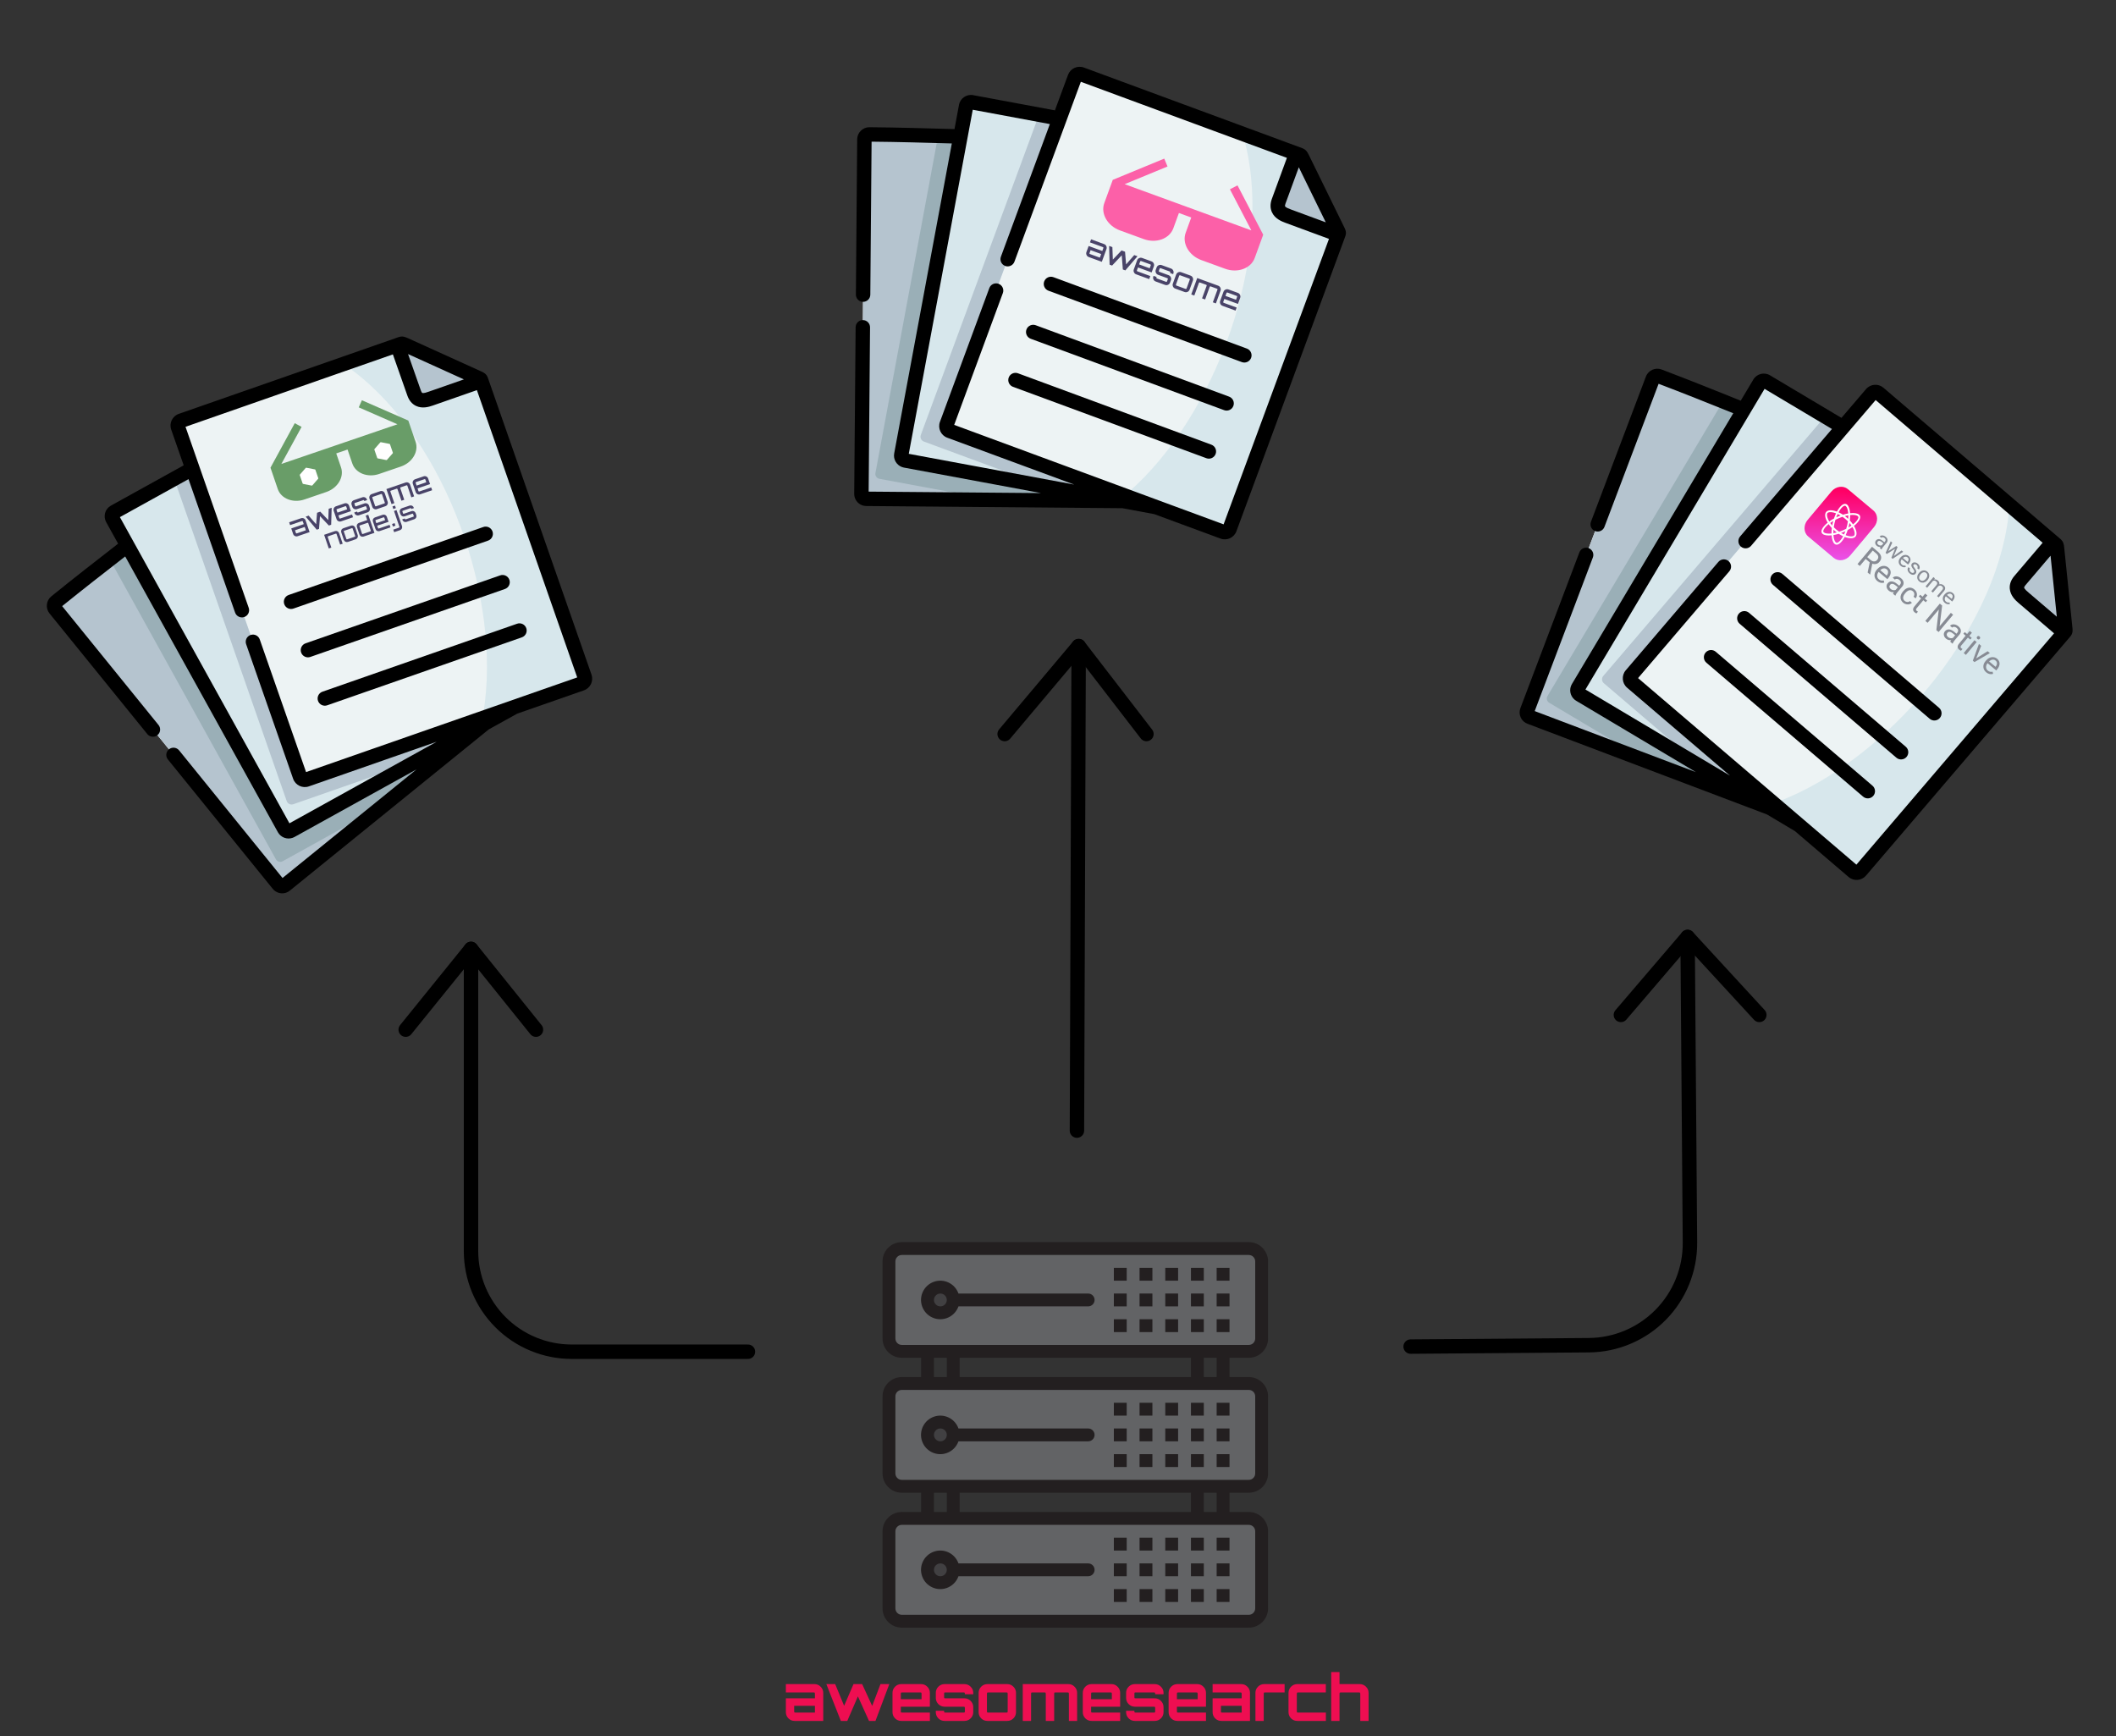 <svg viewBox="0 0 2201 1806" fill="none" xmlns="http://www.w3.org/2000/svg">
  <rect x="0" y="0" width="2201" height="1806" fill="#333333" stroke="none"/>
  <g clip-path="url(#clip0)">
    <path fill-rule="evenodd" clip-rule="evenodd"
          d="M179.033 783.453L57.319 633.323C55.559 631.133 55.909 627.903 58.09 626.116C129.102 568.564 211.125 509.459 277.696 448.782C280.422 445.357 283.925 446.577 286.886 450.219L471.243 666.403L523.176 730.466C524.937 732.656 524.622 735.904 522.431 737.664L360.043 869.261L296.744 920.562C294.562 922.349 291.333 921.999 289.545 919.817L179.033 783.453Z"
          fill="white"/>
    <path fill-rule="evenodd" clip-rule="evenodd"
          d="M210.633 708.501L117.007 539.455C115.63 536.98 116.532 533.86 118.98 532.493L318.669 421.928L364.515 396.932C366.773 394.846 371.571 394.679 374.668 400.264L518.795 644.22L558.736 716.363C560.103 718.811 559.211 721.958 556.763 723.325L373.912 824.573L302.628 864.062C300.169 865.403 297.022 864.51 295.655 862.062L210.633 708.501Z"
          fill="white"/>
    <path fill-rule="evenodd" clip-rule="evenodd"
          d="M251.628 634.705L311.99 807.583C312.957 810.352 316.013 811.849 318.783 810.882L399.048 782.857L517.872 741.368L534.948 735.406L604.914 710.977C607.684 710.009 609.145 706.935 608.178 704.166L579.818 622.943L501.478 398.577L500.662 396.238L449.571 414.076C444.651 415.794 434.676 420.061 430.781 408.903L413.259 359.067L188.436 437.566C185.666 438.533 184.197 441.58 185.163 444.349L200.23 487.501L206.605 505.757L251.628 634.705Z"
          fill="white"/>
    <path fill-rule="evenodd" clip-rule="evenodd"
          d="M132.528 567.488C107.135 587.213 81.984 606.763 58.091 626.115C55.909 627.902 55.559 631.131 57.32 633.322L179.034 783.452L289.547 919.816C291.333 921.997 294.564 922.347 296.746 920.56L360.045 869.26L504.285 752.385L132.528 567.488Z"
          fill="#B5C4CF"/>
    <path fill-rule="evenodd" clip-rule="evenodd"
          d="M200.231 487.502L118.981 532.491C116.532 533.859 115.631 536.98 117.008 539.454L132.527 567.487L210.633 708.501L295.655 862.061C297.022 864.509 300.169 865.402 302.627 864.061L373.912 824.572L504.281 752.387L534.946 735.406L517.873 741.368L200.231 487.502Z"
          fill="#D7E7EC"/>
    <path fill-rule="evenodd" clip-rule="evenodd"
          d="M579.817 622.943L501.477 398.577L500.661 396.238L500.388 395.458C499.881 394.006 499.179 393.98 496.186 392.582L422.674 359.248C419.202 357.685 418.556 357.217 417.023 357.752L413.259 359.067L188.436 437.566C185.666 438.533 184.197 441.58 185.163 444.349L311.989 807.581C312.956 810.35 316.013 811.847 318.783 810.88L604.913 710.975C607.683 710.008 609.143 706.934 608.176 704.165L579.817 622.943Z"
          fill="#EDF3F4"/>
    <path fill-rule="evenodd" clip-rule="evenodd"
          d="M200.231 487.503L181.195 498.041L298.23 833.231C299.206 836.028 302.253 837.498 305.023 836.53L385.288 808.505L433.044 791.831L504.283 752.387L534.948 735.407L517.873 741.369L496.872 748.702L399.049 782.858L318.784 810.883C316.014 811.85 312.957 810.353 311.99 807.584C274.74 700.898 237.481 594.187 200.231 487.503V487.503Z"
          fill="#B5C4CF"/>
    <path fill-rule="evenodd" clip-rule="evenodd"
          d="M210.633 708.501L132.527 567.489C126.379 572.26 120.258 577.021 114.164 581.773L123.869 599.288L201.976 740.301L287.025 893.852C288.366 896.309 291.513 897.201 293.971 895.86L365.255 856.371L399.084 837.653L493.836 760.831L491.841 759.265L433.042 791.832L373.912 824.573L302.628 864.062C300.17 865.403 297.022 864.511 295.655 862.063L210.633 708.501Z"
          fill="#9AAFB7"/>
    <path fill-rule="evenodd" clip-rule="evenodd"
          d="M579.817 622.943L501.477 398.577L500.661 396.238C499.712 393.523 498.815 393.805 496.186 392.581L422.674 359.248C419.202 357.685 418.556 357.217 417.023 357.752L413.259 359.067L357.302 378.604C457.637 446.25 519.138 609.862 504.352 730.552C503.684 736.155 502.842 741.607 501.847 746.961L517.873 741.366L534.948 735.404L604.915 710.974C607.685 710.007 609.145 706.933 608.178 704.164L579.819 622.942L579.817 622.943Z"
          fill="#D7E7EC"/>
    <path fill-rule="evenodd" clip-rule="evenodd"
          d="M430.78 408.904C434.676 420.062 444.65 415.795 449.571 414.077L500.661 396.239L500.389 395.459C499.882 394.007 499.179 393.981 496.187 392.582L422.674 359.249C419.202 357.686 418.557 357.218 417.024 357.753L413.259 359.067L430.78 408.904Z"
          fill="white"/>
    <path fill-rule="evenodd" clip-rule="evenodd"
          d="M496.187 392.582L422.674 359.249C419.202 357.686 418.557 357.218 417.024 357.753L413.259 359.067L430.781 408.904C434.677 420.061 444.651 415.795 449.572 414.077L500.661 396.239L500.389 395.459C499.882 394.007 499.179 393.981 496.187 392.582V392.582Z"
          fill="#B5C4CF"/>
    <path
      d="M500.705 386.397C500.324 386.227 424.638 351.903 424.638 351.903C421.74 350.578 418.743 349.209 414.552 350.673L185.965 430.486C179.288 432.818 175.752 440.147 178.083 446.823L191.066 484.004L115.322 525.945C109.26 529.332 107.075 537.029 110.446 543.089L122.86 565.502C99.75 583.458 76.036 601.929 53.337 620.315C47.987 624.698 47.15 632.641 51.492 638.047L153.231 763.54C155.278 766.065 158.627 766.912 161.53 765.899C162.325 765.621 163.088 765.203 163.78 764.642C166.998 762.033 167.492 757.311 164.883 754.093L64.65 630.456C86.045 613.164 108.376 595.753 130.216 578.783L204.073 712.135L289.109 865.72C292.133 871.133 298.635 873.467 304.356 871.469C305.004 871.243 305.642 870.96 306.263 870.622L377.547 831.134L433.253 800.288L355.321 863.434L293.869 913.239L186.289 780.493C183.682 777.275 178.96 776.78 175.74 779.388C172.522 781.996 172.028 786.719 174.636 789.937L283.743 924.57C287.204 928.793 292.841 930.202 297.689 928.509C299.029 928.041 300.309 927.336 301.465 926.389L364.764 875.089L508.5 758.623L538.02 742.277L607.385 718.058C614.061 715.726 617.593 708.386 615.257 701.694L507.468 392.987C505.99 388.748 502.935 387.389 500.705 386.397V386.397ZM482.531 394.625L447.098 406.996L446.222 407.307C444.529 407.91 440.567 409.327 439.211 408.678C438.898 408.527 438.356 407.85 437.855 406.416L424.451 368.289L482.531 394.625ZM600.388 704.611L318.363 803.083L270.18 665.086C268.815 661.176 264.538 659.112 260.627 660.478C256.717 661.843 254.653 666.12 256.019 670.031L304.909 810.054C307.245 816.746 314.579 820.293 321.255 817.961L454.197 771.544L370.278 818.01L301.067 856.351L217.195 704.867L124.714 537.89L196.081 498.372L244.546 637.176C245.911 641.087 250.189 643.15 254.099 641.785C258.01 640.419 260.073 636.142 258.708 632.232L192.961 443.931L408.665 368.615L423.699 411.376C425.51 416.563 428.553 420.207 432.742 422.21C439.179 425.287 446.051 423.258 450.246 421.794C450.607 421.668 450.948 421.546 451.267 421.432L496.052 405.792L600.388 704.611Z"
      fill="black"/>
    <path
      d="M507.669 562.329L305.219 633.016C301.309 634.382 297.031 632.318 295.666 628.408C294.3 624.497 296.364 620.22 300.274 618.855L502.725 548.167C506.635 546.802 510.912 548.865 512.278 552.776C513.643 556.686 511.58 560.964 507.669 562.329Z"
      fill="black"/>
    <path
      d="M525.233 612.633L322.783 683.32C318.873 684.685 314.595 682.622 313.23 678.712C311.865 674.801 313.928 670.524 317.838 669.159L520.289 598.471C524.199 597.106 528.476 599.169 529.842 603.08C531.207 606.99 529.144 611.267 525.233 612.633Z"
      fill="black"/>
    <path
      d="M542.797 662.936L340.347 733.624C336.437 734.989 332.159 732.926 330.794 729.015C329.429 725.105 331.492 720.828 335.402 719.462L537.853 648.775C541.763 647.409 546.04 649.473 547.406 653.383C548.771 657.294 546.708 661.571 542.797 662.936Z"
      fill="black"/>
    <g clip-path="url(#clip1)">
      <path
        d="M313.186 539.036C314.166 538.701 315.092 538.768 316.013 539.219C316.933 539.669 317.561 540.385 317.888 541.34L322.039 553.484L309.614 557.731C308.633 558.066 307.708 558 306.787 557.549C306.346 557.342 305.953 557.047 305.63 556.682C305.308 556.318 305.064 555.891 304.912 555.428L302.937 549.65L315.95 545.201L314.971 542.337C314.913 542.165 314.822 542.059 314.657 541.979C314.493 541.898 314.354 541.891 314.182 541.95L301.757 546.198L300.761 543.284L313.186 539.036ZM318.127 551.567L316.946 548.115L306.849 551.566L307.829 554.431C307.887 554.602 307.978 554.708 308.143 554.789C308.307 554.869 308.446 554.876 308.618 554.818L318.127 551.567V551.567ZM341.884 529.226L344.997 528.162L344.463 545.818L342.086 546.63L332.841 536.802L331.842 550.132L331.785 550.125L331.818 550.141L329.465 550.945L317.965 537.403L321.053 536.347L328.842 545.279L329.802 533.356L333.135 532.217L341.463 540.964L341.884 529.226ZM358.353 523.596C359.334 523.26 360.26 523.327 361.18 523.778C362.101 524.229 362.728 524.944 363.055 525.899L365.03 531.677L352.017 536.126L352.996 538.99C353.055 539.162 353.145 539.267 353.31 539.348C353.474 539.428 353.614 539.435 353.785 539.377L366.21 535.129L367.206 538.043L354.781 542.29C353.801 542.626 352.875 542.559 351.954 542.108C351.514 541.901 351.12 541.606 350.798 541.241C350.475 540.877 350.231 540.45 350.08 539.987L347.125 531.344C346.79 530.365 346.857 529.44 347.309 528.52C347.761 527.6 348.477 526.972 349.433 526.645L358.353 523.596V523.596ZM351.021 533.212L361.118 529.76L360.138 526.896C360.08 526.724 359.989 526.619 359.825 526.538C359.66 526.458 359.521 526.45 359.349 526.509L350.429 529.559C350.257 529.617 350.151 529.708 350.071 529.873C349.99 530.037 349.983 530.176 350.041 530.347L351.021 533.212V533.212ZM381.664 519.564L381.865 520.152L378.949 521.149L378.748 520.561C378.689 520.39 378.599 520.284 378.434 520.204C378.27 520.123 378.131 520.116 377.959 520.175L369.038 523.224C368.867 523.283 368.761 523.374 368.68 523.538C368.6 523.702 368.592 523.842 368.651 524.013L369.429 526.29C369.488 526.461 369.579 526.567 369.743 526.648C369.908 526.728 370.047 526.735 370.218 526.677L379.139 523.627C380.119 523.292 381.045 523.358 381.966 523.809C382.887 524.26 383.514 524.975 383.841 525.93L384.619 528.207C384.954 529.186 384.887 530.112 384.435 531.032C384.228 531.472 383.932 531.866 383.567 532.188C383.202 532.51 382.774 532.755 382.311 532.906L373.391 535.956C372.41 536.291 371.484 536.225 370.564 535.774C370.123 535.567 369.729 535.272 369.407 534.907C369.085 534.542 368.84 534.115 368.689 533.653L368.488 533.065L371.405 532.068L371.606 532.656C371.664 532.827 371.755 532.933 371.919 533.013C372.084 533.094 372.223 533.101 372.395 533.042L381.315 529.993C381.487 529.934 381.593 529.843 381.673 529.679C381.754 529.515 381.761 529.375 381.703 529.204L380.924 526.927C380.866 526.756 380.775 526.65 380.61 526.569C380.446 526.489 380.307 526.482 380.135 526.54L371.214 529.59C370.234 529.925 369.308 529.859 368.388 529.408C367.947 529.201 367.553 528.906 367.231 528.541C366.909 528.176 366.664 527.75 366.513 527.287L365.735 525.01C365.4 524.031 365.467 523.105 365.918 522.185C366.37 521.265 367.086 520.637 368.042 520.311L376.963 517.261C377.943 516.926 378.869 516.992 379.79 517.443C380.702 517.87 381.33 518.585 381.664 519.564ZM386.635 513.927L395.556 510.878C396.536 510.542 397.462 510.609 398.383 511.06C399.303 511.511 399.931 512.226 400.257 513.181L403.212 521.824C403.547 522.803 403.48 523.728 403.028 524.648C402.82 525.089 402.525 525.482 402.16 525.805C401.795 526.127 401.367 526.371 400.904 526.523L391.983 529.572C391.003 529.908 390.077 529.841 389.157 529.39C388.716 529.183 388.322 528.888 388 528.523C387.678 528.159 387.433 527.732 387.282 527.269L384.327 518.626C383.993 517.647 384.059 516.722 384.511 515.802C384.963 514.882 385.679 514.254 386.635 513.927V513.927ZM396.552 513.791L387.631 516.841C387.46 516.899 387.354 516.99 387.273 517.155C387.192 517.319 387.185 517.458 387.244 517.629L390.198 526.272C390.257 526.444 390.348 526.549 390.512 526.63C390.677 526.71 390.816 526.718 390.987 526.659L399.908 523.609C400.08 523.551 400.186 523.46 400.266 523.295C400.347 523.131 400.354 522.992 400.295 522.821L397.341 514.178C397.282 514.006 397.191 513.901 397.027 513.82C396.871 513.764 396.723 513.733 396.552 513.791ZM421.901 501.871C422.882 501.536 423.808 501.602 424.728 502.053C425.649 502.504 426.276 503.219 426.603 504.174L430.754 516.318L427.862 517.307L423.711 505.163C423.652 504.991 423.561 504.886 423.397 504.805C423.233 504.725 423.069 504.726 422.897 504.785L416.721 506.896C416.55 506.955 416.444 507.046 416.363 507.21C416.283 507.374 416.276 507.513 416.334 507.685L420.486 519.829L417.569 520.826L413.418 508.682C413.359 508.51 413.268 508.405 413.104 508.324C412.94 508.244 412.8 508.236 412.629 508.295L406.428 510.415C406.257 510.473 406.151 510.564 406.07 510.729C405.99 510.893 405.982 511.032 406.041 511.203L410.193 523.348L407.276 524.345L401.928 508.699L421.901 501.871ZM440.65 495.462C441.63 495.127 442.556 495.193 443.476 495.644C444.397 496.095 445.025 496.81 445.351 497.765L447.326 503.543L434.313 507.992L435.292 510.857C435.351 511.028 435.442 511.134 435.606 511.214C435.77 511.295 435.91 511.302 436.081 511.243L448.507 506.995L449.503 509.909L437.077 514.157C436.097 514.492 435.171 514.426 434.25 513.975C433.81 513.767 433.416 513.472 433.094 513.108C432.771 512.743 432.527 512.316 432.376 511.854L429.421 503.211C429.086 502.231 429.153 501.306 429.605 500.386C430.057 499.466 430.773 498.838 431.729 498.512L440.65 495.462V495.462ZM433.317 505.078L443.414 501.627L442.435 498.762C442.376 498.591 442.285 498.485 442.121 498.404C441.956 498.324 441.817 498.317 441.646 498.375L432.725 501.425C432.553 501.484 432.448 501.575 432.367 501.739C432.286 501.903 432.279 502.042 432.338 502.214L433.317 505.078V505.078Z"
        fill="#494368"/>
      <path
        d="M424.703 437.446L376.425 416.323L373.179 423.722L413.405 441.308L292.657 482.587L313.69 444.031L306.594 440.168L281.359 486.449L281.334 486.457L288.926 508.664C292.357 518.703 304.833 523.571 316.72 519.508L339.389 511.758C351.275 507.694 358.16 496.207 354.728 486.169L349.748 471.601L361.512 467.58L366.5 482.172C369.932 492.21 382.408 497.079 394.294 493.015L416.964 485.266C428.85 481.202 435.735 469.715 432.303 459.677L424.703 437.446Z"
        fill="#699D68"/>
      <path
        d="M352.693 554.517L356.459 565.534L353.812 566.439L350.046 555.422C349.945 555.128 349.617 554.967 349.323 555.067L341.235 557.832C340.941 557.933 340.78 558.261 340.88 558.555L344.647 569.573L342 570.478L337.145 556.277L348.419 552.423C349.264 552.134 350.189 552.192 350.99 552.585C351.792 552.978 352.404 553.673 352.693 554.517V554.517ZM365.157 546.701C366.002 546.412 366.927 546.47 367.729 546.863C368.53 547.256 369.143 547.95 369.431 548.795L372.11 556.629C372.398 557.473 372.339 558.398 371.946 559.199C371.552 560 370.857 560.613 370.012 560.901L361.924 563.666C361.079 563.955 360.154 563.897 359.353 563.504C358.551 563.111 357.939 562.417 357.65 561.572L354.972 553.738C354.683 552.893 354.742 551.969 355.136 551.168C355.529 550.367 356.225 549.754 357.07 549.466L365.157 546.701ZM357.974 552.11C357.68 552.21 357.518 552.539 357.619 552.833L360.297 560.668C360.397 560.961 360.726 561.122 361.02 561.022L369.108 558.257C369.402 558.157 369.563 557.828 369.463 557.534L366.784 549.699C366.684 549.406 366.355 549.244 366.061 549.345L357.974 552.11ZM383.026 535.397L389.471 554.249L378.197 558.103C377.352 558.392 376.427 558.334 375.626 557.941C374.824 557.548 374.212 556.854 373.923 556.009L371.245 548.175C370.956 547.33 371.015 546.406 371.409 545.605C371.802 544.804 372.498 544.191 373.343 543.902L381.969 540.953L380.379 536.301L383.026 535.397ZM385.381 552.694C385.675 552.594 385.836 552.265 385.736 551.971L383.057 544.136C382.957 543.842 382.628 543.681 382.334 543.782L374.247 546.547C373.953 546.647 373.791 546.976 373.892 547.27L376.57 555.105C376.67 555.398 376.999 555.559 377.293 555.459L385.381 552.694ZM402.369 537.534L404.161 542.774L392.348 546.812L393.235 549.407C393.336 549.701 393.664 549.862 393.958 549.762L405.232 545.908L406.136 548.552L394.862 552.406C394.017 552.695 393.092 552.637 392.291 552.244C391.489 551.851 390.877 551.156 390.588 550.312L387.91 542.477C387.621 541.633 387.68 540.709 388.074 539.908C388.467 539.107 389.163 538.494 390.008 538.205L398.095 535.441C398.94 535.152 399.865 535.21 400.667 535.603C401.468 535.995 402.081 536.69 402.369 537.534V537.534ZM400.61 541.034L399.723 538.439C399.622 538.145 399.293 537.984 398.999 538.085L390.912 540.85C390.618 540.95 390.456 541.279 390.557 541.573L391.444 544.168L400.61 541.034ZM411.356 546.768L408.709 547.672L407.805 545.028L410.452 544.123L411.356 546.768Z"
        fill="#494368"/>
      <path
        d="M415.47 539.345L418.148 547.18C418.437 548.024 418.378 548.948 417.985 549.75C417.591 550.551 416.895 551.163 416.05 551.452L409.973 553.53L409.069 550.885L415.146 548.808C415.441 548.707 415.602 548.379 415.501 548.085L409.827 531.485L412.473 530.58L415.47 539.345ZM410.866 525.879L411.77 528.523L409.124 529.428L408.22 526.784L410.866 525.879ZM430.541 528.505L427.894 529.41L427.71 528.871C427.61 528.577 427.281 528.416 426.987 528.517L418.899 531.282C418.605 531.382 418.444 531.711 418.544 532.005L419.247 534.061C419.348 534.355 419.677 534.516 419.971 534.416L428.058 531.651C428.903 531.362 429.828 531.42 430.63 531.813C431.431 532.206 432.044 532.9 432.332 533.745L433.035 535.801C433.324 536.645 433.265 537.57 432.872 538.371C432.478 539.172 431.782 539.784 430.937 540.073L422.85 542.838C422.005 543.127 421.08 543.069 420.278 542.676C419.477 542.283 418.864 541.589 418.576 540.744L418.392 540.206L421.039 539.301L421.223 539.84C421.323 540.133 421.652 540.294 421.946 540.194L430.033 537.429C430.328 537.329 430.489 537 430.388 536.706L429.685 534.649C429.585 534.356 429.256 534.195 428.962 534.295L420.875 537.06C420.03 537.349 419.105 537.29 418.303 536.898C417.502 536.505 416.889 535.81 416.601 534.966L415.897 532.91C415.609 532.065 415.668 531.141 416.061 530.34C416.455 529.539 417.15 528.926 417.995 528.637L426.083 525.873C426.928 525.584 427.853 525.642 428.654 526.035C429.456 526.427 430.068 527.122 430.357 527.966L430.541 528.505Z"
        fill="#494368"/>
      <path fill-rule="evenodd" clip-rule="evenodd"
            d="M331.036 497.331C331.119 497.575 331.064 497.813 330.91 498.003L324.908 504.867C324.754 505.056 324.509 505.14 324.246 505.093L315.298 503.339C315.182 503.312 315.075 503.256 314.986 503.176C314.897 503.097 314.828 502.997 314.787 502.885L311.841 494.267C311.757 494.022 311.813 493.784 311.967 493.595L317.969 486.73C318.123 486.541 318.393 486.449 318.63 486.504L327.578 488.258C327.816 488.313 328.014 488.492 328.089 488.712L331.036 497.331ZM408.651 470.797C408.735 471.042 408.679 471.28 408.525 471.469L402.49 478.318C402.336 478.507 402.091 478.591 401.829 478.544L392.881 476.79C392.765 476.762 392.657 476.706 392.568 476.627C392.479 476.548 392.411 476.448 392.37 476.336L389.423 467.717C389.34 467.473 389.395 467.235 389.549 467.045L395.551 460.181C395.705 459.991 395.975 459.899 396.213 459.955L405.161 461.708C405.399 461.764 405.597 461.942 405.672 462.163L408.626 470.805L408.651 470.797Z"
            fill="white"/>
    </g>
  </g>
  <g clip-path="url(#clip2)">
    <path fill-rule="evenodd" clip-rule="evenodd"
          d="M897.512 338.164L899.119 144.901C899.154 142.092 901.479 139.823 904.299 139.832C995.701 140.606 1096.59 147.188 1186.55 142.726C1190.83 141.818 1192.76 144.988 1192.73 149.681L1197.43 433.761L1196.74 516.227C1196.7 519.037 1194.39 521.342 1191.58 521.306L982.575 519.526L901.101 518.834C898.28 518.825 896.012 516.501 896.02 513.68L897.512 338.164Z"
          fill="white"/>
    <path fill-rule="evenodd" clip-rule="evenodd"
          d="M969.576 300.442L1004.89 110.454C1005.4 107.668 1008.08 105.835 1010.84 106.337L1235.25 148.075L1286.52 157.957C1289.59 157.785 1293.4 160.708 1292.23 166.987L1248.23 446.9L1233.14 527.969C1232.64 530.728 1229.95 532.588 1227.19 532.086L1021.71 493.872L941.585 478.987C938.835 478.458 936.975 475.768 937.477 473.009L969.576 300.442Z"
          fill="white"/>
    <path fill-rule="evenodd" clip-rule="evenodd"
          d="M1048.15 269.586L984.74 441.368C983.725 444.12 985.13 447.219 987.883 448.235L1067.64 477.678L1185.71 521.264L1202.68 527.527L1272.2 553.192C1274.95 554.208 1278.03 552.765 1279.05 550.014L1308.84 469.305L1391.14 246.362L1392 244.037L1341.24 225.297C1336.35 223.492 1325.94 220.438 1330.03 209.351L1348.22 159.754L1124.82 77.286C1122.07 76.27 1118.99 77.685 1117.98 80.437L1102.15 123.316L1095.45 141.456L1048.15 269.586Z"
          fill="white"/>
    <path fill-rule="evenodd" clip-rule="evenodd"
          d="M999.028 141.956C966.888 141.019 935.046 140.102 904.3 139.832C901.479 139.823 899.155 142.091 899.119 144.902L897.513 338.164L896.022 513.681C896.013 516.5 898.282 518.826 901.102 518.835L982.577 519.526L1168.22 521.12L999.028 141.956Z"
          fill="#B5C4CF"/>
    <path fill-rule="evenodd" clip-rule="evenodd"
          d="M1102.15 123.318L1010.84 106.337C1008.08 105.834 1005.4 107.668 1004.89 110.453L999.028 141.955L969.576 300.441L937.478 473.008C936.975 475.766 938.836 478.457 941.586 478.986L1021.71 493.871L1168.21 521.119L1202.67 527.527L1185.71 521.264L1102.15 123.318Z"
          fill="#D7E7EC"/>
    <path fill-rule="evenodd" clip-rule="evenodd"
          d="M1308.84 469.305L1391.14 246.362L1392 244.037L1392.29 243.262C1392.82 241.819 1392.29 241.352 1390.88 238.369L1355.37 165.884C1353.68 162.469 1353.48 161.697 1351.96 161.134L1348.22 159.754L1124.82 77.286C1122.07 76.27 1118.99 77.685 1117.98 80.437L984.741 441.366C983.725 444.118 985.131 447.218 987.883 448.234L1272.2 553.19C1274.95 554.206 1278.03 552.763 1279.05 550.011L1308.84 469.305Z"
          fill="#EDF3F4"/>
    <path fill-rule="evenodd" clip-rule="evenodd"
          d="M1102.15 123.318L1080.76 119.337L957.806 452.403C956.781 455.182 958.196 458.254 960.949 459.27L1040.7 488.712L1088.16 506.23L1168.21 521.121L1202.68 527.528L1185.71 521.265L1164.84 513.562L1067.64 477.679L987.882 448.237C985.13 447.221 983.724 444.121 984.74 441.369C1023.87 335.36 1063.02 229.325 1102.15 123.318V123.318Z"
          fill="#B5C4CF"/>
    <path fill-rule="evenodd" clip-rule="evenodd"
          d="M969.576 300.441L999.027 141.955C991.248 141.725 983.497 141.504 975.772 141.293L972.117 160.981L942.666 319.467L910.595 492.043C910.066 494.792 911.926 497.483 914.676 498.012L994.797 512.896L1032.8 519.976L1154.78 520.988L1154.24 518.51L1088.16 506.228L1021.71 493.871L941.585 478.986C938.835 478.457 936.975 475.767 937.477 473.008L969.576 300.441Z"
          fill="#9AAFB7"/>
    <path fill-rule="evenodd" clip-rule="evenodd"
          d="M1308.84 469.305L1391.14 246.361L1392 244.037C1393 241.339 1392.13 240.986 1390.88 238.369L1355.37 165.883C1353.68 162.468 1353.48 161.696 1351.96 161.134L1348.22 159.753L1292.61 139.228C1326.99 255.25 1270.35 420.609 1182.16 504.318C1178.08 508.215 1173.96 511.886 1169.79 515.383L1185.71 521.262L1202.68 527.525L1272.2 553.19C1274.95 554.206 1278.04 552.763 1279.05 550.012L1308.84 469.305L1308.84 469.305Z"
          fill="#D7E7EC"/>
    <path fill-rule="evenodd" clip-rule="evenodd"
          d="M1330.03 209.351C1325.94 220.438 1336.35 223.492 1341.23 225.297L1392 244.037L1392.29 243.262C1392.82 241.82 1392.29 241.353 1390.88 238.37L1355.37 165.884C1353.68 162.469 1353.48 161.697 1351.96 161.135L1348.22 159.754L1330.03 209.351Z"
          fill="white"/>
    <path fill-rule="evenodd" clip-rule="evenodd"
          d="M1390.88 238.37L1355.37 165.884C1353.68 162.469 1353.48 161.697 1351.96 161.135L1348.22 159.754L1330.03 209.351C1325.94 220.438 1336.35 223.492 1341.24 225.297L1392 244.037L1392.29 243.262C1392.82 241.82 1392.29 241.353 1390.88 238.37V238.37Z"
          fill="#B5C4CF"/>
    <path
      d="M1398.3 236.473C1398.11 236.099 1361.55 161.466 1361.55 161.466C1360.16 158.6 1358.72 155.638 1354.55 154.1L1127.42 70.252C1120.78 67.802 1113.39 71.208 1110.94 77.841L1097.3 114.787L1012.18 98.958C1005.35 97.715 998.769 102.263 997.514 109.083L992.832 134.272C963.579 133.423 933.532 132.588 904.323 132.332C897.406 132.31 891.707 137.905 891.618 144.839L890.274 306.386C890.246 309.636 892.291 312.421 895.176 313.486C895.966 313.777 896.82 313.94 897.711 313.947C901.853 313.982 905.239 310.652 905.274 306.51L906.598 147.353C934.107 147.623 962.412 148.398 990.059 149.199L962.204 299.071L930.1 471.665C928.99 477.766 932.521 483.703 938.206 485.801C938.85 486.039 939.522 486.228 940.217 486.361L1020.34 501.245L1082.94 512.888L982.639 512.027L903.541 511.356L904.993 340.497C905.029 336.355 901.7 332.97 897.557 332.934C893.415 332.898 890.03 336.228 889.994 340.37L888.52 513.656C888.503 519.116 891.957 523.789 896.774 525.568C898.105 526.059 899.541 526.329 901.036 526.334L982.509 527.026L1167.5 528.613L1200.68 534.783L1269.6 560.227C1276.23 562.676 1283.63 559.259 1286.08 552.61L1399.32 245.86C1400.88 241.649 1399.39 238.657 1398.3 236.473V236.473ZM1379.04 231.258L1343.83 218.261L1342.96 217.943C1341.27 217.332 1337.31 215.904 1336.68 214.54C1336.53 214.225 1336.54 213.358 1337.07 211.933L1350.98 173.989L1379.04 231.258ZM1272.76 545.402L992.52 441.951L1043.14 304.829C1044.57 300.943 1042.59 296.63 1038.7 295.196C1034.81 293.761 1030.5 295.749 1029.07 299.634L977.705 438.77C975.25 445.419 978.651 452.821 985.286 455.27L1117.38 504.035L1023.08 486.496L945.286 472.045L976.951 301.812L1011.83 114.148L1092.03 129.063L1041.12 266.988C1039.68 270.873 1041.67 275.186 1045.56 276.621C1049.44 278.055 1053.76 276.068 1055.19 272.182L1124.26 85.075L1338.6 164.198L1322.99 206.753C1321.09 211.907 1321.12 216.655 1323.08 220.866C1326.09 227.335 1332.68 230.142 1336.85 231.68C1337.2 231.813 1337.55 231.935 1337.86 232.051L1382.37 248.476L1272.76 545.402Z"
      fill="black"/>
    <path
      d="M1291.74 376.639L1090.58 302.378C1086.69 300.944 1084.7 296.631 1086.14 292.745C1087.57 288.859 1091.88 286.872 1095.77 288.306L1296.94 362.568C1300.82 364.002 1302.81 368.315 1301.38 372.201C1299.94 376.086 1295.63 378.074 1291.74 376.639Z"
      fill="black"/>
    <path
      d="M1273.29 426.624L1072.12 352.362C1068.24 350.928 1066.25 346.615 1067.68 342.729C1069.12 338.844 1073.43 336.856 1077.32 338.291L1278.48 412.552C1282.37 413.986 1284.36 418.299 1282.92 422.185C1281.49 426.071 1277.18 428.058 1273.29 426.624Z"
      fill="black"/>
    <path
      d="M1254.84 476.609L1053.67 402.348C1049.79 400.913 1047.8 396.6 1049.23 392.715C1050.67 388.829 1054.98 386.842 1058.87 388.276L1260.03 462.537C1263.92 463.972 1265.91 468.285 1264.47 472.171C1263.04 476.056 1258.72 478.043 1254.84 476.609Z"
      fill="black"/>
    <g clip-path="url(#clip3)">
      <path
        d="M1148.46 253.888C1149.53 254.279 1150.28 254.974 1150.76 255.994C1151.23 257.013 1151.28 258.056 1150.9 259.096L1146.07 272.321L1132.51 267.375C1131.44 266.985 1130.7 266.289 1130.22 265.27C1129.74 264.25 1129.7 263.207 1130.08 262.167L1132.37 255.875L1146.58 261.055L1147.72 257.935C1147.78 257.749 1147.78 257.596 1147.69 257.414C1147.61 257.232 1147.49 257.13 1147.31 257.061L1133.75 252.115L1134.9 248.942L1148.46 253.888ZM1144.05 267.987L1145.42 264.228L1134.4 260.208L1133.26 263.328C1133.19 263.515 1133.2 263.667 1133.28 263.849C1133.37 264.032 1133.48 264.134 1133.67 264.202L1144.05 267.987V267.987ZM1179.79 265.312L1183.18 266.551L1170.55 281.247L1167.95 280.301L1166.82 265.539L1156.77 276.223L1156.73 276.177L1156.75 276.213L1154.18 275.277L1153.68 255.791L1157.05 257.02L1157.55 270.012L1166.6 260.503L1170.24 261.829L1171.33 275.037L1179.79 265.312ZM1197.76 271.868C1198.83 272.258 1199.58 272.953 1200.05 273.973C1200.53 274.992 1200.57 276.036 1200.19 277.075L1197.9 283.368L1183.7 278.188L1182.56 281.307C1182.49 281.494 1182.49 281.647 1182.58 281.829C1182.67 282.011 1182.78 282.113 1182.97 282.181L1196.53 287.127L1195.37 290.3L1181.81 285.354C1180.74 284.964 1179.99 284.269 1179.52 283.249C1179.04 282.229 1179 281.186 1179.38 280.146L1182.81 270.734C1183.2 269.668 1183.89 268.925 1184.91 268.451C1185.93 267.978 1186.98 267.936 1188.02 268.317L1197.76 271.868V271.868ZM1184.85 275.015L1195.87 279.034L1197.01 275.915C1197.08 275.728 1197.07 275.575 1196.99 275.393C1196.9 275.211 1196.79 275.109 1196.6 275.041L1186.87 271.49C1186.68 271.421 1186.53 271.426 1186.34 271.51C1186.16 271.595 1186.06 271.709 1185.99 271.895L1184.85 275.015V275.015ZM1220.49 284.506L1220.25 285.146L1217.07 283.985L1217.3 283.346C1217.37 283.159 1217.37 283.006 1217.28 282.824C1217.2 282.642 1217.08 282.54 1216.89 282.472L1207.16 278.921C1206.97 278.852 1206.82 278.857 1206.64 278.941C1206.45 279.026 1206.35 279.14 1206.28 279.326L1205.38 281.806C1205.31 281.993 1205.31 282.145 1205.4 282.327C1205.49 282.51 1205.6 282.612 1205.79 282.68L1215.52 286.231C1216.59 286.621 1217.34 287.316 1217.82 288.336C1218.29 289.356 1218.34 290.399 1217.96 291.439L1217.05 293.918C1216.66 294.985 1215.97 295.728 1214.95 296.202C1213.93 296.675 1212.88 296.716 1211.84 296.336L1202.1 292.785C1201.03 292.395 1200.28 291.7 1199.81 290.68C1199.33 289.66 1199.29 288.617 1199.67 287.577L1199.9 286.937L1203.08 288.098L1202.85 288.738C1202.78 288.925 1202.79 289.078 1202.87 289.26C1202.96 289.442 1203.07 289.544 1203.26 289.612L1212.99 293.163C1213.18 293.231 1213.33 293.227 1213.52 293.142C1213.7 293.058 1213.8 292.944 1213.87 292.757L1214.77 290.278C1214.84 290.091 1214.84 289.938 1214.75 289.756C1214.67 289.574 1214.55 289.472 1214.37 289.404L1204.63 285.853C1203.56 285.463 1202.81 284.767 1202.34 283.748C1201.86 282.728 1201.82 281.685 1202.2 280.645L1203.1 278.165C1203.49 277.099 1204.18 276.356 1205.21 275.882C1206.23 275.409 1207.27 275.367 1208.31 275.748L1218.05 279.299C1219.12 279.689 1219.87 280.384 1220.34 281.404C1220.83 282.397 1220.87 283.44 1220.49 284.506ZM1228.63 283.125L1238.36 286.676C1239.43 287.067 1240.18 287.762 1240.66 288.782C1241.13 289.801 1241.18 290.844 1240.8 291.884L1237.36 301.296C1236.97 302.363 1236.28 303.106 1235.26 303.579C1234.24 304.053 1233.19 304.094 1232.15 303.714L1222.41 300.163C1221.34 299.773 1220.6 299.077 1220.12 298.058C1219.64 297.038 1219.6 295.995 1219.98 294.955L1223.41 285.543C1223.8 284.477 1224.49 283.733 1225.52 283.26C1226.54 282.787 1227.58 282.745 1228.63 283.125V283.125ZM1237.2 289.849L1227.47 286.298C1227.28 286.23 1227.13 286.235 1226.95 286.319C1226.76 286.404 1226.66 286.517 1226.59 286.704L1223.16 296.116C1223.09 296.303 1223.1 296.455 1223.18 296.637C1223.27 296.82 1223.38 296.922 1223.57 296.99L1233.31 300.541C1233.49 300.609 1233.65 300.605 1233.83 300.52C1234.01 300.436 1234.11 300.322 1234.18 300.135L1237.61 290.723C1237.68 290.537 1237.68 290.384 1237.59 290.202C1237.5 290.046 1237.39 289.918 1237.2 289.849ZM1267.12 297.164C1268.19 297.554 1268.93 298.249 1269.41 299.269C1269.89 300.288 1269.93 301.331 1269.55 302.371L1264.73 315.596L1261.57 314.445L1266.39 301.22C1266.46 301.033 1266.46 300.881 1266.37 300.699C1266.29 300.516 1266.15 300.405 1265.96 300.336L1259.22 297.878C1259.03 297.81 1258.88 297.814 1258.7 297.899C1258.51 297.983 1258.41 298.097 1258.34 298.284L1253.52 311.508L1250.34 310.347L1255.16 297.123C1255.23 296.936 1255.22 296.783 1255.14 296.601C1255.05 296.419 1254.94 296.317 1254.75 296.249L1247.98 293.781C1247.8 293.712 1247.64 293.717 1247.46 293.801C1247.28 293.886 1247.18 294 1247.11 294.186L1242.29 307.411L1239.1 306.25L1245.32 289.213L1267.12 297.164ZM1287.58 304.626C1288.65 305.017 1289.39 305.712 1289.87 306.732C1290.35 307.751 1290.39 308.794 1290.01 309.834L1287.72 316.127L1273.51 310.946L1272.38 314.066C1272.31 314.253 1272.31 314.405 1272.4 314.587C1272.48 314.77 1272.6 314.872 1272.78 314.94L1286.35 319.886L1285.19 323.059L1271.63 318.113C1270.56 317.723 1269.81 317.027 1269.33 316.008C1268.86 314.988 1268.81 313.945 1269.19 312.905L1272.63 303.493C1273.01 302.427 1273.71 301.683 1274.73 301.21C1275.75 300.737 1276.8 300.695 1277.84 301.075L1287.58 304.626V304.626ZM1274.67 307.774L1285.69 311.793L1286.83 308.673C1286.9 308.487 1286.89 308.334 1286.81 308.152C1286.72 307.97 1286.61 307.868 1286.42 307.799L1276.68 304.248C1276.5 304.18 1276.34 304.185 1276.16 304.269C1275.98 304.354 1275.88 304.467 1275.81 304.654L1274.67 307.774V307.774Z"
        fill="#494368"/>
      <path
        d="M1313.95 244.127L1287.21 192.807L1279.33 196.881L1301.62 239.63L1169.83 191.565L1214.42 173.177L1211.01 164.987L1157.5 187.068L1157.47 187.058L1148.65 211.241C1144.67 222.173 1151.98 234.931 1164.96 239.663L1189.7 248.686C1202.67 253.418 1216.48 248.366 1220.47 237.434L1226.27 221.543L1239.1 226.226L1233.31 242.117C1229.32 253.049 1236.64 265.807 1249.61 270.539L1274.35 279.562C1287.33 284.294 1301.14 279.242 1305.13 268.31L1313.95 244.127Z"
        fill="#FC60A8"/>
    </g>
  </g>
  <g clip-path="url(#clip4)">
    <path fill-rule="evenodd" clip-rule="evenodd"
          d="M1650.65 575.057L1719.06 394.299C1720.07 391.675 1723.03 390.352 1725.67 391.336C1811.16 423.702 1903.53 464.8 1989.47 491.757C1993.81 492.387 1994.52 496.029 1992.86 500.42L1898.93 768.563L1869.74 845.692C1868.73 848.316 1865.77 849.68 1863.14 848.674L1667.67 774.651L1591.48 745.8C1588.83 744.815 1587.51 741.849 1588.49 739.205L1650.65 575.057Z"
          fill="white"/>
    <path fill-rule="evenodd" clip-rule="evenodd"
          d="M1731.32 564.613L1830.21 398.595C1831.66 396.159 1834.81 395.367 1837.22 396.793L2033.31 513.632L2077.99 540.652C2080.93 541.553 2083.49 545.614 2080.22 551.102L1942.04 798.475L1899.83 869.311C1898.4 871.726 1895.24 872.54 1892.82 871.113L1713.27 764.129L1643.25 722.43C1640.86 720.982 1640.04 717.814 1641.47 715.399L1731.32 564.613Z"
          fill="white"/>
    <path fill-rule="evenodd" clip-rule="evenodd"
          d="M1815.72 562.866L1696.76 702.075C1694.86 704.305 1695.1 707.7 1697.33 709.606L1761.97 764.836L1857.65 846.6L1871.4 858.349L1927.74 906.494C1929.97 908.4 1933.36 908.113 1935.27 905.883L1991.16 840.478L2145.54 659.808L2147.15 657.924L2106.01 622.769C2102.05 619.383 2093.34 612.914 2101.02 603.93L2135.25 563.695L1954.21 408.993C1951.98 407.087 1948.61 407.352 1946.7 409.581L1917.01 444.33L1904.45 459.031L1815.72 562.866Z"
          fill="white"/>
    <path fill-rule="evenodd" clip-rule="evenodd"
          d="M1813.81 426.12C1783.98 414.117 1754.43 402.233 1725.68 391.336C1723.03 390.351 1720.07 391.675 1719.06 394.299L1650.65 575.058L1588.5 739.206C1587.51 741.848 1588.84 744.816 1591.48 745.801L1667.68 774.652L1841.29 840.41L1813.81 426.12Z"
          fill="#B5C4CF"/>
    <path fill-rule="evenodd" clip-rule="evenodd"
          d="M1917.01 444.332L1837.22 396.793C1834.81 395.366 1831.66 396.159 1830.22 398.594L1813.81 426.12L1731.32 564.612L1641.47 715.398C1640.04 717.812 1640.86 720.981 1643.25 722.429L1713.27 764.128L1841.28 840.407L1871.4 858.348L1857.65 846.6L1917.01 444.332Z"
          fill="#D7E7EC"/>
    <path fill-rule="evenodd" clip-rule="evenodd"
          d="M1991.16 840.478L2145.54 659.807L2147.15 657.924L2147.69 657.296C2148.69 656.126 2148.36 655.506 2148.06 652.217L2139.84 571.92C2139.44 568.133 2139.52 567.34 2138.28 566.285L2135.25 563.695L1954.21 408.993C1951.98 407.087 1948.61 407.352 1946.7 409.581L1696.76 702.074C1694.86 704.304 1695.1 707.698 1697.33 709.604L1927.74 906.491C1929.97 908.397 1933.36 908.111 1935.27 905.881L1991.16 840.478Z"
          fill="#EDF3F4"/>
    <path fill-rule="evenodd" clip-rule="evenodd"
          d="M1917.01 444.332L1898.32 433.193L1667.67 703.104C1665.75 705.356 1666.01 708.728 1668.24 710.635L1732.88 765.865L1771.33 798.726L1841.29 840.409L1871.4 858.35L1857.65 846.601L1840.74 832.15L1761.96 764.837L1697.33 709.607C1695.1 707.701 1694.86 704.306 1696.76 702.076C1770.17 616.168 1843.6 530.239 1917.01 444.332V444.332Z"
          fill="#B5C4CF"/>
    <path fill-rule="evenodd" clip-rule="evenodd"
          d="M1731.32 564.613L1813.81 426.12C1806.59 423.212 1799.4 420.321 1792.22 417.45L1781.98 434.655L1699.49 573.147L1609.66 723.952C1608.21 726.348 1609.02 729.516 1611.42 730.965L1681.44 772.664L1714.64 792.463L1828.73 835.636L1829.08 833.124L1771.33 798.725L1713.27 764.129L1643.25 722.43C1640.86 720.982 1640.04 717.814 1641.47 715.399L1731.32 564.613Z"
          fill="#9AAFB7"/>
    <path fill-rule="evenodd" clip-rule="evenodd"
          d="M1991.16 840.478L2145.54 659.808L2147.15 657.924C2149.02 655.737 2148.32 655.105 2148.06 652.217L2139.84 571.92C2139.44 568.133 2139.52 567.34 2138.28 566.285L2135.25 563.695L2090.19 525.19C2082.28 645.94 1971.9 781.468 1860.18 829.473C1855.01 831.716 1849.87 833.735 1844.75 835.571L1857.65 846.599L1871.4 858.348L1927.74 906.493C1929.97 908.399 1933.36 908.112 1935.27 905.882L1991.16 840.479L1991.16 840.478Z"
          fill="#D7E7EC"/>
    <path fill-rule="evenodd" clip-rule="evenodd"
          d="M2101.02 603.93C2093.34 612.914 2102.05 619.383 2106.01 622.769L2147.15 657.924L2147.69 657.296C2148.69 656.127 2148.36 655.507 2148.06 652.217L2139.83 571.921C2139.44 568.134 2139.52 567.34 2138.28 566.285L2135.25 563.695L2101.02 603.93Z"
          fill="white"/>
    <path fill-rule="evenodd" clip-rule="evenodd"
          d="M2148.06 652.217L2139.83 571.921C2139.44 568.134 2139.52 567.34 2138.28 566.285L2135.25 563.695L2101.02 603.931C2093.34 612.915 2102.05 619.384 2106.01 622.769L2147.15 657.924L2147.69 657.296C2148.69 656.127 2148.36 655.507 2148.06 652.217V652.217Z"
          fill="#B5C4CF"/>
    <path
      d="M2155.68 653.007C2155.63 652.592 2147.17 569.918 2147.17 569.918C2146.86 566.747 2146.53 563.469 2143.15 560.585L1959.08 403.293C1953.71 398.699 1945.59 399.335 1941 404.711L1915.42 434.651L1841.04 390.335C1835.06 386.804 1827.31 388.792 1823.77 394.756L1810.66 416.768C1783.51 405.845 1755.61 394.66 1728.29 384.308C1721.81 381.893 1714.53 385.17 1712.04 391.644L1654.86 542.737C1653.71 545.778 1654.67 549.098 1657 551.096C1657.64 551.643 1658.39 552.091 1659.22 552.406C1663.1 553.873 1667.42 551.921 1668.89 548.047L1725.23 399.188C1750.94 408.964 1777.23 419.489 1802.89 429.811L1724.88 560.775L1635.01 711.585C1631.86 716.924 1633.12 723.716 1637.72 727.653C1638.24 728.099 1638.81 728.508 1639.42 728.874L1709.43 770.573L1764.13 803.166L1670.33 767.638L1596.36 739.628L1656.86 579.835C1658.33 575.962 1656.38 571.634 1652.5 570.166C1648.63 568.699 1644.3 570.65 1642.84 574.524L1581.47 736.586C1579.56 741.703 1581.18 747.283 1585.09 750.619C1586.17 751.54 1587.42 752.291 1588.82 752.813L1665.02 781.665L1838.02 847.192L1867.01 864.464L1922.86 912.194C1928.24 916.789 1936.36 916.143 1940.97 910.755L2153.39 662.168C2156.31 658.756 2155.94 655.433 2155.68 653.007V653.007ZM2139.42 641.449L2110.88 617.067L2110.17 616.466C2108.8 615.308 2105.58 612.599 2105.46 611.1C2105.43 610.753 2105.74 609.944 2106.73 608.79L2132.92 578.008L2139.42 641.449ZM1930.96 899.378L1703.86 705.316L1798.81 594.194C1801.51 591.045 1801.13 586.31 1797.98 583.62C1794.84 580.929 1790.1 581.3 1787.41 584.449L1691.06 697.202C1686.46 702.591 1687.08 710.713 1692.46 715.307L1799.51 806.784L1717.11 757.684L1649.13 717.198L1737.76 568.451L1835.45 404.464L1905.53 446.22L1810.02 557.992C1807.33 561.141 1807.7 565.875 1810.85 568.566C1814 571.257 1818.73 570.886 1821.42 567.737L1950.99 416.108L2124.69 564.535L2095.32 599.057C2091.75 603.234 2090.13 607.698 2090.51 612.326C2091.09 619.437 2096.31 624.353 2099.68 627.239C2099.98 627.487 2100.25 627.72 2100.51 627.939L2136.58 658.754L1930.96 899.378Z"
      fill="black"/>
    <path
      d="M2007.19 747.622L1844.17 608.315C1841.02 605.624 1840.65 600.89 1843.34 597.741C1846.03 594.592 1850.76 594.221 1853.91 596.911L2016.93 736.218C2020.08 738.909 2020.45 743.643 2017.76 746.792C2015.07 749.941 2010.34 750.313 2007.19 747.622Z"
      fill="black"/>
    <path
      d="M1972.57 788.129L1809.55 648.822C1806.4 646.131 1806.03 641.397 1808.72 638.248C1811.41 635.099 1816.15 634.727 1819.3 637.418L1982.32 776.725C1985.47 779.416 1985.84 784.15 1983.15 787.299C1980.46 790.448 1975.72 790.819 1972.57 788.129Z"
      fill="black"/>
    <path
      d="M1937.96 828.635L1774.94 689.329C1771.79 686.638 1771.42 681.903 1774.11 678.755C1776.8 675.606 1781.53 675.234 1784.68 677.925L1947.7 817.232C1950.85 819.923 1951.23 824.657 1948.53 827.806C1945.84 830.955 1941.11 831.326 1937.96 828.635Z"
      fill="black"/>
    <g clip-path="url(#clip5)">
      <path
        d="M1955.37 570.108C1955.44 569.836 1955.65 569.43 1956 568.889C1954.55 569.044 1953.29 568.672 1952.22 567.774C1951.27 566.971 1950.7 566.041 1950.54 564.986C1950.38 563.929 1950.66 562.984 1951.35 562.152C1952.2 561.14 1953.24 560.677 1954.48 560.763C1955.72 560.847 1957.04 561.474 1958.43 562.643L1960.05 563.998L1960.69 563.235C1961.18 562.654 1961.39 562.047 1961.33 561.415C1961.27 560.777 1960.91 560.174 1960.23 559.607C1959.64 559.11 1959.01 558.843 1958.36 558.806C1957.71 558.77 1957.21 558.964 1956.85 559.389L1955.18 557.989C1955.59 557.504 1956.15 557.18 1956.87 557.017C1957.59 556.853 1958.36 556.885 1959.17 557.113C1959.98 557.347 1960.74 557.759 1961.45 558.352C1962.57 559.29 1963.21 560.307 1963.37 561.401C1963.54 562.49 1963.23 563.536 1962.43 564.538L1958.68 569.01C1957.93 569.902 1957.45 570.707 1957.24 571.425L1957.12 571.569L1955.37 570.108ZM1953.68 566.531C1954.2 566.968 1954.81 567.247 1955.5 567.369C1956.19 567.491 1956.82 567.424 1957.39 567.169L1959.07 565.175L1957.76 564.083C1955.73 562.377 1954.21 562.12 1953.21 563.311C1952.77 563.832 1952.61 564.385 1952.71 564.969C1952.81 565.554 1953.13 566.074 1953.68 566.531ZM1969.9 578.387L1978 572.525L1979.66 573.918L1968.68 581.264L1967.34 580.135L1971.15 570.791L1962.68 576.228L1961.33 575.099L1966.65 563.018L1968.31 564.403L1964.12 573.281L1972.48 567.903L1973.82 569.025L1969.9 578.387ZM1977.09 588.618C1975.78 587.514 1975.06 586.184 1974.96 584.629C1974.86 583.069 1975.42 581.564 1976.63 580.115L1976.89 579.809C1977.7 578.845 1978.6 578.139 1979.6 577.691C1980.61 577.242 1981.62 577.08 1982.63 577.207C1983.66 577.333 1984.56 577.72 1985.33 578.367C1986.6 579.426 1987.23 580.665 1987.23 582.085C1987.23 583.504 1986.59 584.989 1985.29 586.54L1984.71 587.232L1978.12 581.714C1977.34 582.692 1976.97 583.701 1977.01 584.74C1977.06 585.779 1977.49 586.644 1978.32 587.337C1978.91 587.828 1979.5 588.125 1980.11 588.227C1980.72 588.329 1981.34 588.31 1981.98 588.171L1982.33 589.812C1980.47 590.381 1978.72 589.983 1977.09 588.618ZM1984.19 579.733C1983.52 579.17 1982.75 578.944 1981.88 579.054C1981.02 579.157 1980.17 579.604 1979.32 580.394L1984.19 584.474L1984.29 584.348C1984.95 583.464 1985.27 582.62 1985.25 581.818C1985.24 581.01 1984.88 580.315 1984.19 579.733ZM1990.78 595.398C1991.16 594.949 1991.28 594.458 1991.14 593.927C1991.02 593.394 1990.61 592.684 1989.92 591.797C1989.23 590.915 1988.74 590.14 1988.46 589.472C1988.18 588.809 1988.06 588.203 1988.11 587.655C1988.17 587.112 1988.4 586.601 1988.8 586.122C1989.47 585.326 1990.37 584.933 1991.5 584.945C1992.64 584.961 1993.73 585.408 1994.78 586.286C1995.88 587.21 1996.54 588.242 1996.74 589.383C1996.95 590.529 1996.69 591.545 1995.95 592.431L1994.27 591.031C1994.66 590.576 1994.79 590.02 1994.68 589.365C1994.57 588.714 1994.22 588.143 1993.64 587.651C1993.03 587.145 1992.45 586.88 1991.89 586.857C1991.32 586.835 1990.86 587.036 1990.51 587.461C1990.17 587.862 1990.08 588.298 1990.22 588.767C1990.37 589.237 1990.78 589.911 1991.45 590.789C1992.13 591.672 1992.61 592.458 1992.91 593.147C1993.21 593.836 1993.33 594.466 1993.27 595.037C1993.22 595.607 1992.98 596.153 1992.54 596.674C1991.81 597.542 1990.88 597.948 1989.75 597.893C1988.62 597.832 1987.5 597.337 1986.39 596.409C1985.61 595.756 1985.04 595.041 1984.67 594.264C1984.3 593.487 1984.15 592.71 1984.22 591.933C1984.3 591.155 1984.59 590.478 1985.07 589.903L1986.73 591.296C1986.29 591.878 1986.14 592.507 1986.28 593.182C1986.43 593.857 1986.84 594.48 1987.52 595.052C1988.15 595.579 1988.76 595.875 1989.35 595.94C1989.95 596.004 1990.43 595.823 1990.78 595.398ZM1996.16 595.865C1996.95 594.912 1997.86 594.212 1998.87 593.763C1999.88 593.318 2000.89 593.168 2001.9 593.312C2002.92 593.461 2003.86 593.894 2004.71 594.612C2006.04 595.721 2006.72 597.075 2006.77 598.673C2006.82 600.277 2006.21 601.839 2004.94 603.36L2004.84 603.477C2004.04 604.423 2003.15 605.12 2002.15 605.568C2001.16 606.016 2000.16 606.165 1999.13 606.017C1998.11 605.874 1997.16 605.437 1996.29 604.704C1994.97 603.6 1994.28 602.246 1994.23 600.642C1994.18 599.044 1994.79 597.49 1996.06 595.981L1996.16 595.865ZM1997.66 597.462C1996.76 598.54 1996.28 599.613 1996.23 600.683C1996.19 601.757 1996.58 602.645 1997.42 603.348C1998.27 604.055 1999.21 604.288 2000.26 604.046C2001.32 603.798 2002.34 603.078 2003.34 601.887C2004.23 600.821 2004.7 599.745 2004.75 598.66C2004.8 597.574 2004.41 596.68 2003.57 595.977C2002.75 595.289 2001.81 595.061 2000.76 595.292C1999.71 595.523 1998.68 596.247 1997.66 597.462ZM2012.65 601.566L2011.79 602.682C2013.2 602.441 2014.52 602.827 2015.72 603.841C2017.08 604.98 2017.57 606.276 2017.19 607.729C2017.91 607.533 2018.64 607.507 2019.4 607.652C2020.16 607.801 2020.89 608.171 2021.6 608.764C2023.73 610.55 2023.87 612.587 2022.01 614.875L2016.55 621.386L2014.89 619.993L2020.27 613.581C2020.85 612.886 2021.13 612.235 2021.09 611.628C2021.07 611.015 2020.68 610.395 2019.93 609.767C2019.32 609.25 2018.65 609.007 2017.93 609.037C2017.22 609.061 2016.57 609.357 2015.98 609.924L2010.57 616.373L2008.9 614.973L2014.24 608.605C2015.42 607.192 2015.32 605.906 2013.94 604.746C2012.85 603.833 2011.72 603.672 2010.54 604.264L2004.59 611.359L2002.93 609.967L2011.07 600.249L2012.65 601.566ZM2022.95 627.053C2021.63 625.949 2020.92 624.62 2020.82 623.065C2020.72 621.504 2021.28 620 2022.49 618.551L2022.75 618.245C2023.56 617.281 2024.46 616.575 2025.46 616.127C2026.47 615.677 2027.48 615.516 2028.49 615.643C2029.52 615.769 2030.42 616.156 2031.19 616.803C2032.45 617.862 2033.09 619.101 2033.09 620.521C2033.09 621.94 2032.44 623.425 2031.15 624.976L2030.57 625.667L2023.98 620.15C2023.2 621.128 2022.83 622.137 2022.87 623.176C2022.91 624.214 2023.35 625.08 2024.18 625.772C2024.76 626.264 2025.36 626.561 2025.97 626.663C2026.58 626.764 2027.2 626.746 2027.84 626.606L2028.19 628.247C2026.33 628.816 2024.58 628.418 2022.95 627.053ZM2030.05 618.168C2029.38 617.606 2028.61 617.38 2027.74 617.49C2026.88 617.593 2026.03 618.04 2025.18 618.83L2030.05 622.91L2030.15 622.784C2030.81 621.899 2031.13 621.056 2031.11 620.254C2031.1 619.446 2030.74 618.75 2030.05 618.168Z"
        fill="#878B94"/>
      <path
        d="M1944.84 584.955L1940.62 581.415L1934.52 588.689L1932.14 586.691L1947.21 568.71L1953.16 573.699C1955.19 575.397 1956.36 577.162 1956.67 578.995C1956.99 580.835 1956.42 582.635 1954.94 584.397C1954 585.517 1952.88 586.237 1951.57 586.558C1950.27 586.886 1948.91 586.804 1947.49 586.311L1945.32 597.483L1945.19 597.631L1942.65 595.499L1944.84 584.955ZM1942.24 579.476L1945.89 582.529C1947.06 583.516 1948.25 583.995 1949.46 583.965C1950.67 583.942 1951.7 583.42 1952.56 582.4C1953.49 581.288 1953.87 580.157 1953.7 579.005C1953.54 577.86 1952.83 576.759 1951.59 575.702L1947.96 572.659L1942.24 579.476ZM1952.72 604.358C1950.91 602.84 1949.93 601.012 1949.79 598.874C1949.65 596.728 1950.42 594.659 1952.09 592.666L1952.44 592.246C1953.55 590.921 1954.79 589.95 1956.16 589.334C1957.55 588.716 1958.94 588.494 1960.34 588.669C1961.75 588.842 1962.98 589.373 1964.05 590.264C1965.78 591.72 1966.65 593.423 1966.66 595.375C1966.66 597.327 1965.77 599.369 1963.98 601.501L1963.19 602.452L1954.13 594.865C1953.06 596.21 1952.55 597.597 1952.6 599.026C1952.67 600.454 1953.27 601.644 1954.4 602.596C1955.21 603.273 1956.03 603.681 1956.87 603.821C1957.7 603.96 1958.56 603.935 1959.43 603.743L1959.92 606C1957.36 606.782 1954.96 606.235 1952.72 604.358ZM1962.47 592.141C1961.55 591.368 1960.49 591.057 1959.3 591.207C1958.12 591.35 1956.94 591.964 1955.78 593.05L1962.47 598.66L1962.62 598.487C1963.53 597.271 1963.97 596.112 1963.94 595.008C1963.92 593.897 1963.43 592.941 1962.47 592.141ZM1969.04 617.618C1969.13 617.244 1969.41 616.685 1969.9 615.941C1967.91 616.154 1966.18 615.643 1964.71 614.408C1963.39 613.304 1962.62 612.026 1962.39 610.574C1962.18 609.121 1962.55 607.823 1963.51 606.678C1964.68 605.287 1966.11 604.65 1967.8 604.767C1969.52 604.884 1971.33 605.746 1973.25 607.353L1975.47 609.217L1976.35 608.167C1977.02 607.368 1977.31 606.534 1977.23 605.665C1977.15 604.787 1976.65 603.958 1975.72 603.179C1974.9 602.495 1974.05 602.129 1973.15 602.078C1972.25 602.027 1971.56 602.294 1971.07 602.879L1968.77 600.953C1969.33 600.287 1970.1 599.841 1971.09 599.617C1972.09 599.391 1973.15 599.436 1974.26 599.75C1975.38 600.071 1976.42 600.638 1977.4 601.452C1978.93 602.743 1979.82 604.141 1980.04 605.646C1980.27 607.143 1979.84 608.58 1978.74 609.958L1973.58 616.108C1972.56 617.335 1971.9 618.442 1971.6 619.428L1971.44 619.626L1969.04 617.618ZM1966.71 612.699C1967.42 613.299 1968.26 613.683 1969.21 613.851C1970.16 614.019 1971.03 613.927 1971.82 613.576L1974.12 610.834L1972.32 609.334C1969.53 606.987 1967.44 606.634 1966.07 608.272C1965.47 608.988 1965.24 609.748 1965.37 610.552C1965.51 611.355 1965.96 612.071 1966.71 612.699ZM1981.26 625.108C1982.08 625.792 1983 626.142 1984.02 626.158C1985.04 626.175 1985.9 625.84 1986.59 625.154L1988.75 626.966C1988.06 627.697 1987.19 628.205 1986.12 628.489C1985.06 628.774 1983.95 628.78 1982.79 628.509C1981.63 628.244 1980.61 627.732 1979.7 626.973C1977.88 625.448 1976.94 623.629 1976.87 621.515C1976.83 619.399 1977.68 617.287 1979.45 615.18L1979.77 614.797C1980.86 613.496 1982.07 612.54 1983.4 611.927C1984.72 611.315 1986.06 611.101 1987.42 611.287C1988.79 611.479 1990.08 612.086 1991.3 613.107C1992.8 614.363 1993.67 615.853 1993.9 617.579C1994.15 619.311 1993.7 620.921 1992.57 622.409L1990.4 620.598C1991.06 619.678 1991.33 618.694 1991.2 617.645C1991.08 616.596 1990.59 615.709 1989.73 614.984C1988.57 614.011 1987.31 613.675 1985.97 613.977C1984.64 614.277 1983.31 615.218 1981.98 616.798L1981.62 617.231C1980.33 618.77 1979.65 620.221 1979.59 621.584C1979.53 622.947 1980.09 624.122 1981.26 625.108ZM2004.8 619.33L2002.08 622.566L2004.58 624.657L2003.1 626.422L2000.6 624.332L1993.66 632.618C1993.21 633.153 1992.98 633.65 1992.98 634.108C1992.98 634.558 1993.25 635.007 1993.78 635.455C1994.05 635.676 1994.45 635.93 1994.99 636.218L1993.44 638.07C1992.7 637.731 1992.05 637.324 1991.48 636.848C1990.46 635.992 1989.95 635.038 1989.95 633.986C1989.95 632.934 1990.42 631.839 1991.37 630.703L1998.32 622.417L1995.89 620.378L1997.37 618.612L1999.8 620.651L2002.51 617.415L2004.8 619.33ZM2016.51 657.405L2014.13 655.407L2016.69 633.964L2005.07 647.82L2002.69 645.823L2017.76 627.842L2020.15 629.84L2017.56 651.365L2029.22 637.447L2031.58 639.424L2016.51 657.405ZM2028.61 667.548C2028.7 667.174 2028.99 666.615 2029.47 665.871C2027.49 666.084 2025.75 665.573 2024.28 664.338C2022.96 663.234 2022.19 661.956 2021.96 660.505C2021.75 659.052 2022.13 657.753 2023.09 656.608C2024.25 655.217 2025.68 654.58 2027.38 654.698C2029.09 654.814 2030.9 655.676 2032.82 657.284L2035.04 659.147L2035.92 658.097C2036.59 657.299 2036.89 656.465 2036.8 655.595C2036.72 654.717 2036.22 653.889 2035.29 653.109C2034.48 652.426 2033.62 652.059 2032.72 652.008C2031.83 651.957 2031.13 652.224 2030.64 652.809L2028.35 650.884C2028.91 650.217 2029.68 649.771 2030.66 649.547C2031.67 649.322 2032.72 649.366 2033.83 649.68C2034.95 650.001 2036 650.568 2036.97 651.383C2038.51 652.673 2039.39 654.071 2039.61 655.576C2039.85 657.073 2039.41 658.511 2038.31 659.889L2033.16 666.038C2032.13 667.265 2031.47 668.372 2031.17 669.359L2031.01 669.556L2028.61 667.548ZM2026.28 662.629C2027 663.23 2027.83 663.614 2028.78 663.781C2029.74 663.949 2030.61 663.857 2031.39 663.506L2033.69 660.765L2031.9 659.264C2029.1 656.918 2027.01 656.564 2025.64 658.202C2025.04 658.918 2024.81 659.678 2024.95 660.482C2025.09 661.286 2025.53 662.001 2026.28 662.629ZM2051.13 658.165L2048.42 661.4L2050.91 663.491L2049.43 665.257L2046.94 663.166L2039.99 671.453C2039.55 671.988 2039.32 672.485 2039.31 672.943C2039.31 673.392 2039.58 673.841 2040.12 674.29C2040.38 674.511 2040.79 674.765 2041.33 675.053L2039.78 676.905C2039.04 676.566 2038.38 676.158 2037.82 675.682C2036.8 674.827 2036.28 673.873 2036.28 672.82C2036.28 671.768 2036.76 670.674 2037.71 669.538L2044.65 661.252L2042.22 659.213L2043.7 657.447L2046.13 659.486L2048.85 656.25L2051.13 658.165ZM2044.88 681.18L2042.59 679.265L2053.79 665.903L2056.08 667.818L2044.88 681.18ZM2056.58 662.203C2056.89 661.833 2057.26 661.613 2057.7 661.544C2058.14 661.482 2058.59 661.638 2059.03 662.01C2059.48 662.383 2059.71 662.793 2059.72 663.242C2059.74 663.69 2059.59 664.1 2059.28 664.47C2058.97 664.841 2058.6 665.053 2058.16 665.106C2057.72 665.16 2057.28 665.001 2056.84 664.628C2056.39 664.256 2056.16 663.849 2056.13 663.409C2056.12 662.976 2056.27 662.574 2056.58 662.203ZM2055.55 684.849L2067.46 677.361L2069.8 679.317L2053.81 688.663L2052.06 687.204L2058.42 669.784L2060.76 671.74L2055.55 684.849ZM2065.96 699.271C2064.15 697.753 2063.17 695.925 2063.03 693.787C2062.89 691.641 2063.66 689.572 2065.33 687.579L2065.68 687.16C2066.79 685.834 2068.04 684.863 2069.41 684.247C2070.79 683.629 2072.18 683.407 2073.58 683.582C2074.99 683.755 2076.23 684.287 2077.29 685.177C2079.03 686.633 2079.9 688.336 2079.9 690.288C2079.91 692.24 2079.01 694.282 2077.23 696.414L2076.43 697.365L2067.38 689.778C2066.31 691.123 2065.8 692.51 2065.85 693.939C2065.91 695.367 2066.51 696.557 2067.65 697.51C2068.45 698.186 2069.27 698.594 2070.11 698.734C2070.95 698.874 2071.8 698.848 2072.68 698.656L2073.16 700.913C2070.6 701.695 2068.2 701.148 2065.96 699.271ZM2075.72 687.054C2074.79 686.281 2073.74 685.97 2072.55 686.121C2071.36 686.263 2070.19 686.877 2069.03 687.963L2075.72 693.573L2075.86 693.4C2076.77 692.184 2077.21 691.025 2077.18 689.922C2077.16 688.81 2076.67 687.854 2075.72 687.054Z"
        fill="#878B94"/>
      <path
        d="M1948.66 531.022L1922.13 508.785C1917.25 504.692 1909.59 505.784 1905.03 511.224L1880.26 540.778C1875.7 546.219 1875.96 553.948 1880.85 558.042L1907.38 580.279C1912.26 584.373 1919.92 583.281 1924.48 577.84L1949.25 548.286C1953.81 542.845 1953.55 535.116 1948.66 531.022Z"
        fill="url(#paint0_linear)"/>
      <path
        d="M1930.06 558.124C1931.95 555.859 1931.22 551.588 1928.45 547C1933.06 543.319 1935.62 539.458 1934.81 536.857C1934.63 536.253 1934.26 535.731 1933.74 535.298L1932.44 536.852C1932.72 537.092 1932.9 537.348 1933 537.628C1933.39 538.882 1932.02 541.259 1929.5 543.682C1928.88 544.279 1928.19 544.875 1927.47 545.464C1926.53 544.107 1925.41 542.732 1924.15 541.391C1924.39 539.397 1924.5 537.495 1924.48 535.735C1928.28 535.324 1931.15 535.764 1932.45 536.85L1933.75 535.296C1932.04 533.861 1928.65 533.348 1924.4 533.817C1924.11 529.562 1923 526.331 1921.29 524.895L1919.98 526.45C1921.27 527.53 1922.22 530.282 1922.49 534.082C1920.76 534.376 1918.91 534.809 1917.01 535.404C1915.46 534.392 1913.91 533.532 1912.4 532.851C1912.84 532.034 1913.3 531.269 1913.77 530.558C1915.71 527.651 1917.81 525.884 1919.11 526.038C1919.4 526.069 1919.69 526.217 1919.98 526.457L1921.28 524.902C1920.76 524.464 1920.18 524.193 1919.55 524.113C1916.85 523.776 1913.51 526.966 1910.71 532.142C1905.71 530.233 1901.4 530.259 1899.5 532.517C1897.61 534.782 1898.34 539.053 1901.11 543.641C1896.5 547.322 1893.94 551.183 1894.75 553.784C1894.94 554.388 1895.3 554.91 1895.83 555.349C1897.54 556.784 1900.93 557.297 1905.18 556.827C1905.47 561.083 1906.58 564.314 1908.29 565.749C1908.82 566.187 1909.39 566.459 1910.03 566.538C1912.72 566.876 1916.06 563.685 1918.87 558.51C1923.84 560.414 1928.16 560.382 1930.06 558.124ZM1925.84 546.679C1924.86 547.385 1923.8 548.072 1922.7 548.728C1922.91 547.956 1923.11 547.174 1923.28 546.371C1923.46 545.574 1923.61 544.774 1923.75 543.989C1924.51 544.876 1925.22 545.773 1925.84 546.679ZM1916.77 551.711C1915.5 552.245 1914.25 552.72 1913.04 553.116C1912.03 552.429 1911.05 551.689 1910.11 550.896C1909.17 550.108 1908.27 549.271 1907.42 548.415C1907.59 547.152 1907.83 545.844 1908.13 544.503C1908.42 543.194 1908.77 541.907 1909.16 540.644C1910.33 540.034 1911.55 539.465 1912.78 538.944C1914.05 538.41 1915.3 537.935 1916.51 537.539C1917.51 538.226 1918.49 538.965 1919.44 539.759C1920.38 540.547 1921.28 541.384 1922.13 542.24C1921.95 543.503 1921.72 544.81 1921.42 546.151C1921.13 547.461 1920.78 548.748 1920.39 550.011C1919.22 550.616 1918 551.19 1916.77 551.711ZM1919.54 552.491C1919.1 553.707 1918.6 554.881 1918.08 555.985C1917.07 555.525 1916.06 554.992 1915.04 554.392C1915.8 554.112 1916.56 553.817 1917.32 553.492C1918.08 553.175 1918.82 552.835 1919.54 552.491ZM1906.99 554.635C1906.98 553.481 1907.02 552.25 1907.13 550.954C1907.67 551.452 1908.22 551.953 1908.8 552.438C1909.39 552.929 1909.98 553.4 1910.58 553.84C1909.33 554.186 1908.13 554.446 1906.99 554.635ZM1905.8 546.647C1905.04 545.759 1904.34 544.863 1903.71 543.956C1904.69 543.25 1905.76 542.564 1906.86 541.908C1906.65 542.68 1906.45 543.462 1906.27 544.264C1906.1 545.067 1905.94 545.861 1905.8 546.647ZM1922.56 536.001C1922.58 537.155 1922.53 538.386 1922.42 539.682C1921.88 539.184 1921.33 538.683 1920.75 538.198C1920.16 537.707 1919.57 537.236 1918.98 536.795C1920.22 536.45 1921.43 536.189 1922.56 536.001ZM1914.51 536.243C1913.76 536.524 1912.99 536.819 1912.23 537.143C1911.48 537.461 1910.74 537.794 1910.02 538.138C1910.46 536.922 1910.96 535.748 1911.48 534.643C1912.48 535.111 1913.5 535.643 1914.51 536.243ZM1901.56 540.245C1900.24 537.345 1899.97 534.77 1900.89 533.676C1901.8 532.582 1904.39 532.39 1907.47 533.192C1908.22 533.383 1909 533.644 1909.79 533.934C1909 535.598 1908.27 537.411 1907.63 539.353C1905.84 540.322 1904.2 541.351 1902.71 542.418C1902.27 541.685 1901.89 540.957 1901.56 540.245ZM1896.56 553.013C1896.17 551.759 1897.54 549.382 1900.06 546.959C1900.68 546.362 1901.37 545.766 1902.09 545.176C1903.03 546.534 1904.15 547.909 1905.41 549.25C1905.17 551.244 1905.06 553.146 1905.08 554.906C1901.28 555.317 1898.41 554.876 1897.11 553.791C1896.84 553.549 1896.65 553.288 1896.56 553.013ZM1915.79 560.083C1913.85 562.99 1911.75 564.757 1910.45 564.603C1910.16 564.572 1909.87 564.424 1909.58 564.184C1908.29 563.104 1907.35 560.352 1907.07 556.552C1908.8 556.258 1910.65 555.825 1912.56 555.23C1914.11 556.242 1915.66 557.101 1917.16 557.783C1916.72 558.607 1916.26 559.377 1915.79 560.083ZM1922.08 557.443C1921.33 557.252 1920.55 556.992 1919.77 556.701C1920.56 555.038 1921.28 553.225 1921.92 551.283C1923.71 550.313 1925.36 549.285 1926.84 548.218C1927.28 548.951 1927.67 549.678 1928 550.395C1929.32 553.296 1929.59 555.871 1928.67 556.965C1927.75 558.054 1925.16 558.246 1922.08 557.443Z"
        fill="white"/>
    </g>
  </g>
  <path
    d="M1298.95 1298.68H938.05C930.665 1298.68 924.683 1304.66 924.683 1312.05V1392.25C924.683 1399.63 930.664 1405.62 938.05 1405.62H1298.95C1306.33 1405.62 1312.32 1399.64 1312.32 1392.25V1312.05C1312.32 1304.66 1306.33 1298.68 1298.95 1298.68ZM991.517 1352.15C991.517 1359.53 985.536 1365.52 978.15 1365.52C970.764 1365.52 964.783 1359.53 964.783 1352.15C964.783 1344.76 970.765 1338.78 978.15 1338.78C985.535 1338.78 991.517 1344.76 991.517 1352.15Z"
    fill="#939598" fill-opacity="0.5"/>
  <path
    d="M978.15 1365.52C985.532 1365.52 991.517 1359.53 991.517 1352.15C991.517 1344.77 985.532 1338.78 978.15 1338.78C970.768 1338.78 964.783 1344.77 964.783 1352.15C964.783 1359.53 970.768 1365.52 978.15 1365.52Z"
    fill="#414042"/>
  <path
    d="M991.517 1439.03H938.05C930.665 1439.03 924.683 1445.01 924.683 1452.4V1532.6C924.683 1539.98 930.664 1545.97 938.05 1545.97H1298.95C1306.33 1545.97 1312.32 1539.99 1312.32 1532.6V1452.4C1312.32 1445.02 1306.34 1439.03 1298.95 1439.03H991.517ZM991.517 1492.5C991.517 1499.88 985.536 1505.87 978.15 1505.87C970.764 1505.87 964.783 1499.88 964.783 1492.5C964.783 1485.12 970.764 1479.13 978.15 1479.13C985.536 1479.13 991.517 1485.12 991.517 1492.5Z"
    fill="#939598" fill-opacity="0.5"/>
  <path
    d="M978.15 1505.87C985.532 1505.87 991.517 1499.88 991.517 1492.5C991.517 1485.12 985.532 1479.13 978.15 1479.13C970.768 1479.13 964.783 1485.12 964.783 1492.5C964.783 1499.88 970.768 1505.87 978.15 1505.87Z"
    fill="#414042"/>
  <path
    d="M991.517 1579.38H938.05C930.665 1579.38 924.683 1585.36 924.683 1592.75V1672.95C924.683 1680.33 930.664 1686.32 938.05 1686.32H1298.95C1306.33 1686.32 1312.32 1680.34 1312.32 1672.95V1592.75C1312.32 1585.36 1306.34 1579.38 1298.95 1579.38H991.517ZM991.517 1632.85C991.517 1640.23 985.536 1646.22 978.15 1646.22C970.764 1646.22 964.783 1640.24 964.783 1632.85C964.783 1625.46 970.764 1619.48 978.15 1619.48C985.536 1619.48 991.517 1625.46 991.517 1632.85Z"
    fill="#939598" fill-opacity="0.5"/>
  <path
    d="M978.15 1646.22C985.532 1646.22 991.517 1640.23 991.517 1632.85C991.517 1625.47 985.532 1619.48 978.15 1619.48C970.768 1619.48 964.783 1625.47 964.783 1632.85C964.783 1640.23 970.768 1646.22 978.15 1646.22Z"
    fill="#414042"/>
  <path
    d="M1298.95 1412.3C1310.02 1412.3 1319 1403.32 1319 1392.25V1312.05C1319 1300.98 1310.02 1292 1298.95 1292H938.05C926.976 1292 918 1300.98 918 1312.05V1392.25C918 1403.32 926.976 1412.3 938.05 1412.3H958.1V1432.35H938.05C926.976 1432.35 918 1441.33 918 1452.4V1532.6C918 1543.67 926.976 1552.65 938.05 1552.65H958.1V1572.7H938.05C926.976 1572.7 918 1581.68 918 1592.75V1672.95C918 1684.02 926.976 1693 938.05 1693H1298.95C1310.02 1693 1319 1684.02 1319 1672.95V1592.75C1319 1581.68 1310.02 1572.7 1298.95 1572.7H1278.9V1552.65H1298.95C1310.02 1552.65 1319 1543.67 1319 1532.6V1452.4C1319 1441.33 1310.02 1432.35 1298.95 1432.35H1278.9V1412.3H1298.95ZM931.367 1392.25V1312.05C931.367 1308.36 934.361 1305.37 938.05 1305.37H1298.95C1302.64 1305.37 1305.63 1308.36 1305.63 1312.05V1392.25C1305.63 1395.94 1302.64 1398.93 1298.95 1398.93H938.05C934.361 1398.93 931.367 1395.94 931.367 1392.25ZM998.2 1432.35V1412.3H1238.8V1432.35H998.2ZM971.467 1412.3H984.834V1432.35H971.467V1412.3ZM971.467 1552.65H984.834V1572.7H971.467V1552.65ZM1238.8 1552.65V1572.7H998.2V1552.65H1238.8ZM1305.63 1592.75V1672.95C1305.63 1676.64 1302.64 1679.63 1298.95 1679.63H938.05C934.361 1679.63 931.367 1676.64 931.367 1672.95V1592.75C931.367 1589.06 934.361 1586.07 938.05 1586.07H1298.95C1302.64 1586.07 1305.63 1589.06 1305.63 1592.75ZM1265.53 1572.7H1252.17V1552.65H1265.53V1572.7ZM1305.63 1452.4V1532.6C1305.63 1536.29 1302.64 1539.28 1298.95 1539.28H938.05C934.361 1539.28 931.367 1536.29 931.367 1532.6V1452.4C931.367 1448.71 934.361 1445.72 938.05 1445.72H1298.95C1302.64 1445.72 1305.63 1448.71 1305.63 1452.4ZM1265.53 1432.35H1252.17V1412.3H1265.53V1432.35Z"
    fill="#231F20"/>
  <path
    d="M996.97 1358.83H1131.87C1135.56 1358.83 1138.55 1355.84 1138.55 1352.15C1138.55 1348.46 1135.56 1345.47 1131.87 1345.47H996.97C993.282 1335.03 981.826 1329.55 971.386 1333.25C960.947 1336.95 955.473 1348.39 959.163 1358.83C962.852 1369.27 974.308 1374.75 984.747 1371.05C990.46 1369.03 994.952 1364.54 996.97 1358.83ZM971.467 1352.15C971.467 1348.46 974.461 1345.47 978.15 1345.47C981.839 1345.47 984.833 1348.46 984.833 1352.15C984.833 1355.84 981.839 1358.83 978.15 1358.83C974.461 1358.83 971.467 1355.84 971.467 1352.15Z"
    fill="#231F20"/>
  <path d="M1225.43 1318.73H1212.07V1332.1H1225.43V1318.73Z" fill="#231F20"/>
  <path d="M1252.17 1318.73H1238.8V1332.1H1252.17V1318.73Z" fill="#231F20"/>
  <path d="M1278.9 1318.73H1265.53V1332.1H1278.9V1318.73Z" fill="#231F20"/>
  <path d="M1198.7 1318.73H1185.33V1332.1H1198.7V1318.73Z" fill="#231F20"/>
  <path d="M1171.97 1318.73H1158.6V1332.1H1171.97V1318.73Z" fill="#231F20"/>
  <path d="M1225.43 1345.47H1212.07V1358.83H1225.43V1345.47Z" fill="#231F20"/>
  <path d="M1252.17 1345.47H1238.8V1358.83H1252.17V1345.47Z" fill="#231F20"/>
  <path d="M1278.9 1345.47H1265.53V1358.83H1278.9V1345.47Z" fill="#231F20"/>
  <path d="M1198.7 1345.47H1185.33V1358.83H1198.7V1345.47Z" fill="#231F20"/>
  <path d="M1171.97 1345.47H1158.6V1358.83H1171.97V1345.47Z" fill="#231F20"/>
  <path d="M1225.43 1372.2H1212.07V1385.57H1225.43V1372.2Z" fill="#231F20"/>
  <path d="M1252.17 1372.2H1238.8V1385.57H1252.17V1372.2Z" fill="#231F20"/>
  <path d="M1278.9 1372.2H1265.53V1385.57H1278.9V1372.2Z" fill="#231F20"/>
  <path d="M1198.7 1372.2H1185.33V1385.57H1198.7V1372.2Z" fill="#231F20"/>
  <path d="M1171.97 1372.2H1158.6V1385.57H1171.97V1372.2Z" fill="#231F20"/>
  <path
    d="M1131.87 1485.82H996.97C993.282 1475.38 981.826 1469.9 971.386 1473.6C960.94 1477.29 955.473 1488.74 959.163 1499.18C962.853 1509.62 974.308 1515.1 984.747 1511.4C990.454 1509.38 994.946 1504.89 996.964 1499.18H1131.87C1135.56 1499.18 1138.55 1496.19 1138.55 1492.5C1138.55 1488.81 1135.56 1485.82 1131.87 1485.82ZM978.15 1499.18C974.461 1499.18 971.467 1496.19 971.467 1492.5C971.467 1488.81 974.461 1485.82 978.15 1485.82C981.839 1485.82 984.833 1488.81 984.833 1492.5C984.833 1496.19 981.839 1499.18 978.15 1499.18Z"
    fill="#231F20"/>
  <path d="M1225.43 1459.08H1212.07V1472.45H1225.43V1459.08Z" fill="#231F20"/>
  <path d="M1252.17 1459.08H1238.8V1472.45H1252.17V1459.08Z" fill="#231F20"/>
  <path d="M1278.9 1459.08H1265.53V1472.45H1278.9V1459.08Z" fill="#231F20"/>
  <path d="M1198.7 1459.08H1185.33V1472.45H1198.7V1459.08Z" fill="#231F20"/>
  <path d="M1171.97 1459.08H1158.6V1472.45H1171.97V1459.08Z" fill="#231F20"/>
  <path d="M1225.43 1485.82H1212.07V1499.18H1225.43V1485.82Z" fill="#231F20"/>
  <path d="M1252.17 1485.82H1238.8V1499.18H1252.17V1485.82Z" fill="#231F20"/>
  <path d="M1278.9 1485.82H1265.53V1499.18H1278.9V1485.82Z" fill="#231F20"/>
  <path d="M1198.7 1485.82H1185.33V1499.18H1198.7V1485.82Z" fill="#231F20"/>
  <path d="M1171.97 1485.82H1158.6V1499.18H1171.97V1485.82Z" fill="#231F20"/>
  <path d="M1225.43 1512.55H1212.07V1525.92H1225.43V1512.55Z" fill="#231F20"/>
  <path d="M1252.17 1512.55H1238.8V1525.92H1252.17V1512.55Z" fill="#231F20"/>
  <path d="M1278.9 1512.55H1265.53V1525.92H1278.9V1512.55Z" fill="#231F20"/>
  <path d="M1198.7 1512.55H1185.33V1525.92H1198.7V1512.55Z" fill="#231F20"/>
  <path d="M1171.97 1512.55H1158.6V1525.92H1171.97V1512.55Z" fill="#231F20"/>
  <path
    d="M1131.87 1626.17H996.97C993.282 1615.73 981.826 1610.25 971.386 1613.95C960.947 1617.65 955.473 1629.1 959.163 1639.53C962.852 1649.97 974.308 1655.45 984.747 1651.75C990.454 1649.73 994.946 1645.24 996.964 1639.53H1131.87C1135.56 1639.53 1138.55 1636.54 1138.55 1632.85C1138.55 1629.16 1135.56 1626.17 1131.87 1626.17ZM978.15 1639.53C974.461 1639.53 971.467 1636.54 971.467 1632.85C971.467 1629.16 974.461 1626.17 978.15 1626.17C981.839 1626.17 984.833 1629.16 984.833 1632.85C984.833 1636.54 981.839 1639.53 978.15 1639.53Z"
    fill="#231F20"/>
  <path d="M1225.43 1599.43H1212.07V1612.8H1225.43V1599.43Z" fill="#231F20"/>
  <path d="M1252.17 1599.43H1238.8V1612.8H1252.17V1599.43Z" fill="#231F20"/>
  <path d="M1278.9 1599.43H1265.53V1612.8H1278.9V1599.43Z" fill="#231F20"/>
  <path d="M1198.7 1599.43H1185.33V1612.8H1198.7V1599.43Z" fill="#231F20"/>
  <path d="M1171.97 1599.43H1158.6V1612.8H1171.97V1599.43Z" fill="#231F20"/>
  <path d="M1225.43 1626.17H1212.07V1639.53H1225.43V1626.17Z" fill="#231F20"/>
  <path d="M1252.17 1626.17H1238.8V1639.53H1252.17V1626.17Z" fill="#231F20"/>
  <path d="M1278.9 1626.17H1265.53V1639.53H1278.9V1626.17Z" fill="#231F20"/>
  <path d="M1198.7 1626.17H1185.33V1639.53H1198.7V1626.17Z" fill="#231F20"/>
  <path d="M1171.97 1626.17H1158.6V1639.53H1171.97V1626.17Z" fill="#231F20"/>
  <path d="M1225.43 1652.9H1212.07V1666.27H1225.43V1652.9Z" fill="#231F20"/>
  <path d="M1252.17 1652.9H1238.8V1666.27H1252.17V1652.9Z" fill="#231F20"/>
  <path d="M1278.9 1652.9H1265.53V1666.27H1278.9V1652.9Z" fill="#231F20"/>
  <path d="M1198.7 1652.9H1185.33V1666.27H1198.7V1652.9Z" fill="#231F20"/>
  <path d="M1171.97 1652.9H1158.6V1666.27H1171.97V1652.9Z" fill="#231F20"/>
  <path d="M1120.2 1176L1122 672" stroke="black" stroke-width="15"
        stroke-linecap="round" stroke-linejoin="round"/>
  <path d="M1045 763.5L1122 672L1192.5 763.5" stroke="black" stroke-width="15"
        stroke-linecap="round" stroke-linejoin="round"/>
  <path d="M1686 1055.66L1755.38 974.572L1830 1055.66" stroke="black"
        stroke-width="15" stroke-linecap="round" stroke-linejoin="round"/>
  <path
    d="M1467.28 1400.65L1652.7 1399.21C1680.8 1399 1707.67 1387.62 1727.38 1367.6C1747.1 1347.58 1758.05 1320.54 1757.84 1292.44L1755.38 974.572"
    stroke="black" stroke-width="15" stroke-linecap="round"
    stroke-linejoin="round"/>
  <path d="M557.5 1071L489.938 987L422 1071" stroke="black" stroke-width="15"
        stroke-linecap="round" stroke-linejoin="round"/>
  <path
    d="M778 1406L594.688 1406C566.907 1406 540.263 1394.96 520.619 1375.32C500.974 1355.67 489.938 1329.03 489.938 1301.25L489.938 987"
    stroke="black" stroke-width="15" stroke-linecap="round"
    stroke-linejoin="round"/>
  <path
    d="M826.54 1790C824.032 1790 821.876 1789.12 820.072 1787.36C818.312 1785.56 817.432 1783.4 817.432 1780.89V1766.5H847.66V1762.68C847.66 1761.44 847.572 1760.76 847.396 1760.63C847.264 1760.45 846.582 1760.37 845.35 1760.37H817.432V1751.72H847.198C849.706 1751.72 851.84 1752.62 853.6 1754.43C855.404 1756.19 856.306 1758.32 856.306 1760.83V1790H826.54ZM828.388 1781.35H847.66V1774.29H826.078V1779.04C826.078 1780.28 826.144 1780.98 826.276 1781.16C826.452 1781.29 827.156 1781.35 828.388 1781.35ZM874.606 1790L859.558 1751.72H868.732L878.038 1774.29L887.806 1751.72H896.782L907.21 1774.42L915.856 1751.72H925.03L910.642 1790H903.91L892.36 1764.46L881.338 1790H874.606ZM937.462 1790C934.954 1790 932.798 1789.12 930.994 1787.36C929.234 1785.56 928.354 1783.4 928.354 1780.89V1760.83C928.354 1758.32 929.234 1756.19 930.994 1754.43C932.798 1752.62 934.954 1751.72 937.462 1751.72H958.12C960.628 1751.72 962.762 1752.62 964.522 1754.43C966.326 1756.19 967.228 1758.32 967.228 1760.83V1775.22H937V1779.04C937 1780.28 937.066 1780.98 937.198 1781.16C937.374 1781.29 938.078 1781.35 939.31 1781.35H967.228V1790H937.462ZM937 1767.43H958.582V1762.68C958.582 1761.44 958.494 1760.76 958.318 1760.63C958.186 1760.45 957.504 1760.37 956.272 1760.37H939.31C938.078 1760.37 937.374 1760.45 937.198 1760.63C937.066 1760.76 937 1761.44 937 1762.68V1767.43ZM982.51 1790C980.002 1790 977.846 1789.12 976.042 1787.36C974.282 1785.56 973.402 1783.4 973.402 1780.89V1779.44H982.048V1779.84C982.048 1780.54 982.114 1780.98 982.246 1781.16C982.422 1781.29 982.862 1781.35 983.566 1781.35H1002.11C1002.77 1781.35 1003.19 1781.29 1003.37 1781.16C1003.54 1780.98 1003.63 1780.54 1003.63 1779.84V1776.73C1003.63 1776.03 1003.54 1775.61 1003.37 1775.48C1003.19 1775.3 1002.77 1775.22 1002.11 1775.22H982.51C980.002 1775.22 977.846 1774.31 976.042 1772.51C974.282 1770.71 973.402 1768.57 973.402 1766.11V1760.83C973.402 1758.32 974.282 1756.19 976.042 1754.43C977.846 1752.62 980.002 1751.72 982.51 1751.72H1003.17C1005.68 1751.72 1007.83 1752.62 1009.64 1754.43C1011.44 1756.19 1012.34 1758.32 1012.34 1760.83V1762.28H1003.63V1761.88C1003.63 1761.18 1003.54 1760.76 1003.37 1760.63C1003.19 1760.45 1002.77 1760.37 1002.11 1760.37H983.566C982.862 1760.37 982.422 1760.45 982.246 1760.63C982.114 1760.76 982.048 1761.18 982.048 1761.88V1764.99C982.048 1765.69 982.114 1766.13 982.246 1766.31C982.422 1766.44 982.862 1766.5 983.566 1766.5H1003.17C1005.68 1766.5 1007.83 1767.41 1009.64 1769.21C1011.44 1771.01 1012.34 1773.15 1012.34 1775.61V1780.89C1012.34 1783.4 1011.44 1785.56 1009.64 1787.36C1007.83 1789.12 1005.68 1790 1003.17 1790H982.51ZM1027.05 1790C1024.54 1790 1022.39 1789.12 1020.58 1787.36C1018.82 1785.56 1017.94 1783.4 1017.94 1780.89V1760.83C1017.94 1758.32 1018.82 1756.19 1020.58 1754.43C1022.39 1752.62 1024.54 1751.72 1027.05 1751.72H1047.71C1050.22 1751.72 1052.35 1752.62 1054.11 1754.43C1055.92 1756.19 1056.82 1758.32 1056.82 1760.83V1780.89C1056.82 1783.4 1055.92 1785.56 1054.11 1787.36C1052.35 1789.12 1050.22 1790 1047.71 1790H1027.05ZM1028.9 1781.35H1045.86C1047.09 1781.35 1047.78 1781.29 1047.91 1781.16C1048.08 1780.98 1048.17 1780.28 1048.17 1779.04V1762.68C1048.17 1761.44 1048.08 1760.76 1047.91 1760.63C1047.78 1760.45 1047.09 1760.37 1045.86 1760.37H1028.9C1027.67 1760.37 1026.96 1760.45 1026.79 1760.63C1026.66 1760.76 1026.59 1761.44 1026.59 1762.68V1779.04C1026.59 1780.28 1026.66 1780.98 1026.79 1781.16C1026.96 1781.29 1027.67 1781.35 1028.9 1781.35ZM1063.84 1790V1751.72H1111.29C1113.8 1751.72 1115.94 1752.62 1117.7 1754.43C1119.5 1756.19 1120.4 1758.32 1120.4 1760.83V1790H1111.82V1762.68C1111.82 1761.44 1111.73 1760.76 1111.56 1760.63C1111.38 1760.45 1110.7 1760.37 1109.51 1760.37H1098.82C1097.59 1760.37 1096.88 1760.45 1096.71 1760.63C1096.58 1760.76 1096.51 1761.44 1096.51 1762.68V1790H1087.8V1762.68C1087.8 1761.44 1087.71 1760.76 1087.53 1760.63C1087.4 1760.45 1086.72 1760.37 1085.49 1760.37H1074.8C1073.56 1760.37 1072.86 1760.45 1072.68 1760.63C1072.55 1760.76 1072.49 1761.44 1072.49 1762.68V1790H1063.84ZM1135.4 1790C1132.89 1790 1130.73 1789.12 1128.93 1787.36C1127.17 1785.56 1126.29 1783.4 1126.29 1780.89V1760.83C1126.29 1758.32 1127.17 1756.19 1128.93 1754.43C1130.73 1752.62 1132.89 1751.72 1135.4 1751.72H1156.06C1158.56 1751.72 1160.7 1752.62 1162.46 1754.43C1164.26 1756.19 1165.16 1758.32 1165.16 1760.83V1775.22H1134.94V1779.04C1134.94 1780.28 1135 1780.98 1135.13 1781.16C1135.31 1781.29 1136.01 1781.35 1137.25 1781.35H1165.16V1790H1135.4ZM1134.94 1767.43H1156.52V1762.68C1156.52 1761.44 1156.43 1760.76 1156.25 1760.63C1156.12 1760.45 1155.44 1760.37 1154.21 1760.37H1137.25C1136.01 1760.37 1135.31 1760.45 1135.13 1760.63C1135 1760.76 1134.94 1761.44 1134.94 1762.68V1767.43ZM1180.45 1790C1177.94 1790 1175.78 1789.12 1173.98 1787.36C1172.22 1785.56 1171.34 1783.4 1171.34 1780.89V1779.44H1179.98V1779.84C1179.98 1780.54 1180.05 1780.98 1180.18 1781.16C1180.36 1781.29 1180.8 1781.35 1181.5 1781.35H1200.05C1200.71 1781.35 1201.13 1781.29 1201.3 1781.16C1201.48 1780.98 1201.57 1780.54 1201.57 1779.84V1776.73C1201.57 1776.03 1201.48 1775.61 1201.3 1775.48C1201.13 1775.3 1200.71 1775.22 1200.05 1775.22H1180.45C1177.94 1775.22 1175.78 1774.31 1173.98 1772.51C1172.22 1770.71 1171.34 1768.57 1171.34 1766.11V1760.83C1171.34 1758.32 1172.22 1756.19 1173.98 1754.43C1175.78 1752.62 1177.94 1751.72 1180.45 1751.72H1201.1C1203.61 1751.72 1205.77 1752.62 1207.57 1754.43C1209.38 1756.19 1210.28 1758.32 1210.28 1760.83V1762.28H1201.57V1761.88C1201.57 1761.18 1201.48 1760.76 1201.3 1760.63C1201.13 1760.45 1200.71 1760.37 1200.05 1760.37H1181.5C1180.8 1760.37 1180.36 1760.45 1180.18 1760.63C1180.05 1760.76 1179.98 1761.18 1179.98 1761.88V1764.99C1179.98 1765.69 1180.05 1766.13 1180.18 1766.31C1180.36 1766.44 1180.8 1766.5 1181.5 1766.5H1201.1C1203.61 1766.5 1205.77 1767.41 1207.57 1769.21C1209.38 1771.01 1210.28 1773.15 1210.28 1775.61V1780.89C1210.28 1783.4 1209.38 1785.56 1207.57 1787.36C1205.77 1789.12 1203.61 1790 1201.1 1790H1180.45ZM1224.67 1790C1222.16 1790 1220 1789.12 1218.2 1787.36C1216.44 1785.56 1215.56 1783.4 1215.56 1780.89V1760.83C1215.56 1758.32 1216.44 1756.19 1218.2 1754.43C1220 1752.62 1222.16 1751.72 1224.67 1751.72H1245.32C1247.83 1751.72 1249.97 1752.62 1251.73 1754.43C1253.53 1756.19 1254.43 1758.32 1254.43 1760.83V1775.22H1224.2V1779.04C1224.2 1780.28 1224.27 1780.98 1224.4 1781.16C1224.58 1781.29 1225.28 1781.35 1226.51 1781.35H1254.43V1790H1224.67ZM1224.2 1767.43H1245.79V1762.68C1245.79 1761.44 1245.7 1760.76 1245.52 1760.63C1245.39 1760.45 1244.71 1760.37 1243.48 1760.37H1226.51C1225.28 1760.37 1224.58 1760.45 1224.4 1760.63C1224.27 1760.76 1224.2 1761.44 1224.2 1762.68V1767.43ZM1270.43 1790C1267.92 1790 1265.76 1789.12 1263.96 1787.36C1262.2 1785.56 1261.32 1783.4 1261.32 1780.89V1766.5H1291.55V1762.68C1291.55 1761.44 1291.46 1760.76 1291.28 1760.63C1291.15 1760.45 1290.47 1760.37 1289.24 1760.37H1261.32V1751.72H1291.09C1293.59 1751.72 1295.73 1752.62 1297.49 1754.43C1299.29 1756.19 1300.19 1758.32 1300.19 1760.83V1790H1270.43ZM1272.28 1781.35H1291.55V1774.29H1269.97V1779.04C1269.97 1780.28 1270.03 1780.98 1270.16 1781.16C1270.34 1781.29 1271.04 1781.35 1272.28 1781.35ZM1305.86 1790V1760.83C1305.86 1758.32 1306.74 1756.19 1308.5 1754.43C1310.3 1752.62 1312.46 1751.72 1314.97 1751.72H1336.22V1760.37H1316.81C1315.58 1760.37 1314.88 1760.45 1314.7 1760.63C1314.57 1760.76 1314.5 1761.44 1314.5 1762.68V1790H1305.86ZM1349.38 1790C1346.87 1790 1344.72 1789.12 1342.91 1787.36C1341.15 1785.56 1340.27 1783.4 1340.27 1780.89V1760.83C1340.27 1758.32 1341.15 1756.19 1342.91 1754.43C1344.72 1752.62 1346.87 1751.72 1349.38 1751.72H1379.08V1760.37H1351.23C1350 1760.37 1349.29 1760.45 1349.12 1760.63C1348.99 1760.76 1348.92 1761.44 1348.92 1762.68V1779.04C1348.92 1780.28 1348.99 1780.98 1349.12 1781.16C1349.29 1781.29 1350 1781.35 1351.23 1781.35H1379.15V1790H1349.38ZM1384.69 1790V1739.18H1393.33V1751.72H1414.45C1416.92 1751.72 1419.05 1752.62 1420.86 1754.43C1422.66 1756.19 1423.56 1758.32 1423.56 1760.83V1790H1414.92V1762.68C1414.92 1761.44 1414.83 1760.76 1414.65 1760.63C1414.52 1760.45 1413.84 1760.37 1412.61 1760.37H1395.64C1394.41 1760.37 1393.71 1760.45 1393.53 1760.63C1393.4 1760.76 1393.33 1761.44 1393.33 1762.68V1790H1384.69Z"
    fill="#EE0E51"/>
  <defs>
    <linearGradient id="paint0_linear" x1="1911.03" y1="510.396" x2="1908.93"
                    y2="582.111" gradientUnits="userSpaceOnUse">
      <stop stop-color="#FF0065"/>
      <stop offset="1" stop-color="#EA52E9"/>
    </linearGradient>
    <clipPath id="clip0">
      <rect width="512" height="512" fill="white"
            transform="translate(0 492.777) rotate(-19.247)"/>
    </clipPath>
    <clipPath id="clip1">
      <rect width="259" height="207" fill="white"
            transform="translate(212 449.781) rotate(-18.873)"/>
    </clipPath>
    <clipPath id="clip2">
      <rect width="512" height="512" fill="white"
            transform="translate(944.311) rotate(20.262)"/>
    </clipPath>
    <clipPath id="clip3">
      <rect width="284.71" height="198.664" fill="white"
            transform="translate(1127.07 98) rotate(20.038)"/>
    </clipPath>
    <clipPath id="clip4">
      <rect width="512" height="512" fill="white"
            transform="translate(1811.62 274) rotate(40.515)"/>
    </clipPath>
    <clipPath id="clip5">
      <rect width="251.768" height="80.629" fill="white"
            transform="translate(1917.79 496) rotate(39.967)"/>
    </clipPath>
  </defs>
</svg>
